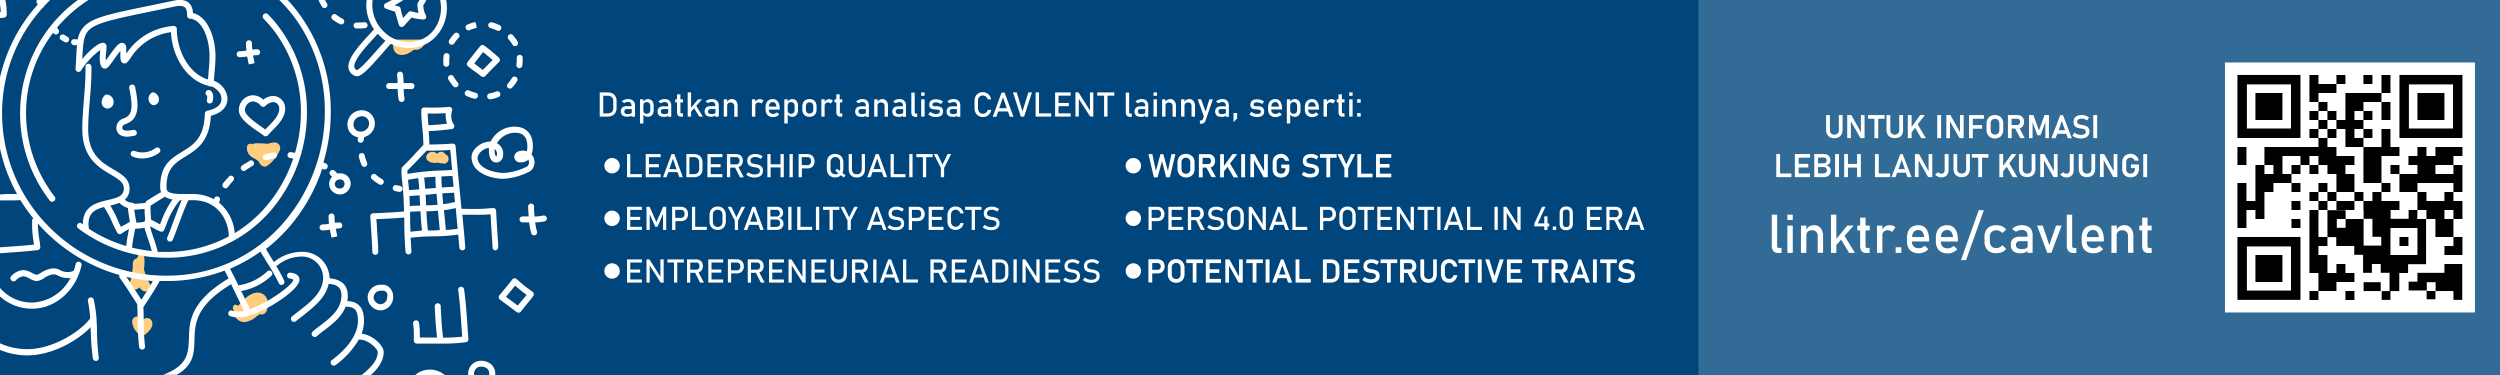 <svg xmlns="http://www.w3.org/2000/svg" viewBox="0 0 566.93 85.04"><defs><style>.cls-1{fill:#00467d;}.cls-2{fill:#ffcc80;}.cls-3,.cls-4{fill:#fff;}.cls-4{opacity:0.2;}</style></defs><title>ads_cav01_id</title><g id="Layer_2" data-name="Layer 2"><g id="Layer_2-2" data-name="Layer 2"><rect class="cls-1" width="566.93" height="85.04"/><path class="cls-2" d="M63.38,34.23a1.3,1.3,0,0,0-1.11-1.93,5,5,0,0,0-1.53.32,18.74,18.74,0,0,0-2.8-.12,1.42,1.42,0,0,0-.71.23.77.77,0,0,0-1.2.44,2.36,2.36,0,0,0,.84,2.27c.49.43,1.65.79,1.91,1.41s1.11,1.28,1.83.75A8.41,8.41,0,0,0,63.38,34.23Z"/><path class="cls-2" d="M101,35a1.07,1.07,0,0,0-1.67-.3.79.79,0,0,1-.23.14,1.51,1.51,0,0,0-2.32.31,1,1,0,0,0,.36,1.35l.07,0a.85.85,0,0,0,.71.36H98a3,3,0,0,0,1.42,0,1,1,0,0,0,.88.15.88.88,0,0,0,.59.09,1.13,1.13,0,0,0,.74-1.55A1.1,1.1,0,0,0,101,35Z"/><path class="cls-2" d="M58.23,66.36c-1.69.16-3.14,1.68-4.21,3a1.44,1.44,0,0,0-.37-.21c-.71-.28-1.07.69-.67,1.15.11.14.1.66.14.84a2.38,2.38,0,0,0,.43,1,2.43,2.43,0,0,0,2.06.9,5.32,5.32,0,0,0,2.62-1.32l.68-.47c1,.4,2-.76,1.64-1.8A2.27,2.27,0,0,0,58.23,66.36Z"/><path class="cls-2" d="M32.65,57.87c-.11-.73-1.07-.54-1.29,0-.08.22-.17.44-.24.67a1.23,1.23,0,0,0-1,1.16c0,.2,0,.42,0,.63a14.84,14.84,0,0,1-.69,3.84c-.41,1.34,1.44,2,2.14,1a5.39,5.39,0,0,0,.58.59,1.17,1.17,0,0,0,1.83-1.42A12.37,12.37,0,0,1,32.64,61,10.46,10.46,0,0,0,32.65,57.87Z"/><path class="cls-2" d="M31.38,75.69a1.29,1.29,0,0,0,1.5.2c.88-.64,1.92-1.71,1.63-2.9a1.2,1.2,0,0,0-1.76-.71,2.11,2.11,0,0,0-.22.17c-.07-.09-.13-.19-.21-.28a.91.91,0,0,0-.79-.32,1.19,1.19,0,0,0-1.14.17A1.22,1.22,0,0,0,30,73.26,4,4,0,0,0,31.38,75.69Z"/><path class="cls-2" d="M89.5,9.15c-.75,1.33-.24,3.27,1.51,3.32a3.71,3.71,0,0,0,2.27-.8,2.55,2.55,0,0,0,.61-.42,2.1,2.1,0,0,0,.51.06,2.07,2.07,0,0,0,1.91-1.72,1.57,1.57,0,0,0,0-.61H89.62A1.77,1.77,0,0,0,89.5,9.15Z"/><path class="cls-3" d="M39.66.1,34.48,1.17C26.27,2.86,22.15,3.71,20,5.23A5.33,5.33,0,0,0,17.66,8.9a4,4,0,0,1-.69,0,.68.68,0,1,0-.18,1.34,5.07,5.07,0,0,0,.68,0c-.1.9-.15,1.92-.21,3.08,0,.7-.08,1.45-.13,2.27a.68.68,0,0,0,.47.69.69.69,0,0,0,.78-.28,17.22,17.22,0,0,1,4.33-4.64c0,.15,0,.29,0,.44a12.44,12.44,0,0,0-.1,1.38c0,.89.15,2.38,1.18,2.38.55,0,.92-.48,2.1-2.13.37-.52.95-1.33,1.4-1.86,0,.16,0,.33,0,.49,0,1.25,0,2.07.68,2.29s1-.31,1.61-1.15A12.83,12.83,0,0,1,38.77,7.3C39,12.43,42,18.16,47.27,19.46a.67.67,0,0,0,.43.16l.32,0h0c.38.1,2.19,1.13,2.19,2.76,0,.51,0,2.06-3.22,2.73a.69.69,0,0,0-.54.65c-.15,5.57-2.57,7.06-5.12,8.63s-5,3-5,8a3.37,3.37,0,0,0,.2,1.21l-.1,0c-1.11.67-2.27,1.36-3.3,2.05A.71.71,0,0,0,33,46a23.33,23.33,0,0,1-2.6.21.67.67,0,0,0-.52-.25,2.49,2.49,0,0,1-1.57-.68,3.16,3.16,0,0,0,1.07-2.53c0-2.18-1.76-3.22-3.63-4.32C23,36.8,20,35,20,29.28c0-2.21.19-4.44.37-6.61s.37-4.46.37-6.73c0-.27,0-.54,0-.82a.68.68,0,0,0-.69-.66.67.67,0,0,0-.66.69v.79c0,2.21-.18,4.45-.36,6.62s-.37,4.46-.37,6.72c0,6.49,3.71,8.68,6.42,10.29,1.89,1.12,3,1.81,3,3.15,0,1.72-1.31,2.1-3.62,2.64-2.52.59-5.66,1.33-5.66,5.46v.06l-.29-.21a.68.68,0,0,0-.81,1.09,33.08,33.08,0,0,0,20.07,6.68h.77a30.94,30.94,0,0,0,22.8-10.61A34.32,34.32,0,0,0,69.6,24.74,31.86,31.86,0,0,0,63.34,6.25a30.19,30.19,0,0,0-2.56-3,.68.68,0,1,0-1,1,28.73,28.73,0,0,1,2.45,2.83,30.51,30.51,0,0,1,6,17.7,33,33,0,0,1-1.33,9.88c-.31-.06-.62-.12-.93-.16a.69.69,0,0,0-.77.58.68.68,0,0,0,.58.76c.24,0,.48.08.71.13a32.47,32.47,0,0,1-6.27,11,29.62,29.62,0,0,1-7,5.9,9.81,9.81,0,0,0-3.53-6.9c0-.16.1-.33.16-.51a.66.66,0,0,0-.39-.87.67.67,0,0,0-.87.39l-.08.21A9.82,9.82,0,0,0,43.69,44l-1.13,0-1.1,0c-3.7,0-3.7-.76-3.7-1.63,0-4.23,2-5.46,4.31-6.88,2.55-1.57,5.43-3.35,5.75-9.23,3.1-.81,3.77-2.57,3.77-3.94a4.65,4.65,0,0,0-3.07-4c0-.63.09-1.27.14-1.89.1-1.23.21-2.51.21-3.77,0-3.7-1.59-8.93-5.1-9.69-.09-1.22-.51-3-3.07-3h-.05A5.54,5.54,0,0,0,39.66.1ZM29.08,52.89a25,25,0,0,0-.46,2.9,31.33,31.33,0,0,1-8.49-3.93.66.66,0,0,0,0-.28,5.06,5.06,0,0,1-.06-.76c0-2.59,1.53-3.35,3.51-3.87a20.1,20.1,0,0,1,1.86,3.48c.36.77.72,1.57,1.14,2.33a.69.69,0,0,0,.45.33l.14,0a.68.68,0,0,0,.4-.13,13.85,13.85,0,0,1,1.67-1h0Zm-.46-2.1c-.39.21-.8.42-1.19.66-.25-.51-.49-1-.74-1.59A24,24,0,0,0,25,46.61,13,13,0,0,0,27.09,46,4.08,4.08,0,0,0,29,47.17c.1,1,.27,2,.44,3a.59.59,0,0,0,0,.13Zm4.17-3.42v.27a19.8,19.8,0,0,0,.14,2.19.38.38,0,0,0-.09.15,1.06,1.06,0,0,0,0,.19.52.52,0,0,0-.1.11,9.86,9.86,0,0,1-1.81.22l-.1-.55c-.14-.8-.28-1.61-.37-2.41C31.19,47.52,32,47.47,32.79,47.37Zm-2.88,8.77a.55.55,0,0,0,.06-.22,23.22,23.22,0,0,1,.44-2.76c.08-.43.17-.87.24-1.31h.13a11.14,11.14,0,0,0,2-.2c.22.91.53,1.81.83,2.68a24.89,24.89,0,0,1,.8,2.59A32.15,32.15,0,0,1,29.91,56.14Zm11.3-10.76C40.54,46.9,40,48.44,39.41,50c-.46,1.27-.94,2.59-1.48,3.85a.69.69,0,0,0,.36.89.86.86,0,0,0,.27.05.69.69,0,0,0,.62-.41c.55-1.3,1-2.63,1.51-3.91.6-1.66,1.23-3.36,2-5a.19.19,0,0,0,0-.07h1c6.69,0,8.19,5.93,8.19,8a.46.46,0,0,0,0,.21,29.76,29.76,0,0,1-13.49,3.51c-.89,0-1.77,0-2.65,0a.71.71,0,0,0,0-.14,25.35,25.35,0,0,0-.91-3c-.3-.89-.59-1.73-.79-2.58l.06-.05.71.38a17,17,0,0,0,1.54.77.75.75,0,0,0,.26.05.69.69,0,0,0,.62-.41c.18-.42.35-.84.52-1.25a17.41,17.41,0,0,1,3-5.43Zm-2.09-.15a21.93,21.93,0,0,0-2.59,5.05l-.24.59c-.27-.13-.53-.27-.8-.42s-.79-.42-1.2-.61a20.85,20.85,0,0,1-.15-2.2,9.41,9.41,0,0,1,0-1c1-.62,2-1.26,3-1.87a.61.61,0,0,0,.2-.19A4.21,4.21,0,0,0,39.12,45.23ZM42.44,3.58a.68.68,0,0,0,.64.66c2.74.17,4.43,4.5,4.43,8.42,0,1.21-.1,2.45-.2,3.66-.05.56-.1,1.14-.13,1.71-4.59-1.41-7.07-6.82-7.08-11.47a.64.64,0,0,0-.22-.49.66.66,0,0,0-.46-.19h0a14,14,0,0,0-10.78,6.3v-.12c0-.16,0-.33,0-.5s0-.35,0-.52c0-.71-.23-1.13-.69-1.28-.87-.28-1.65.74-3.18,2.88-.25.34-.54.76-.79,1.08a5,5,0,0,1,0-.54c0-.4,0-.8.08-1.23a13,13,0,0,0,.1-1.41.81.81,0,0,0-.58-.8c-1-.28-3.15,1.53-4.92,3.65.2-4,.3-5.8,2.11-7.06,2-1.36,6-2.19,14-3.84l5.18-1.07a3.63,3.63,0,0,1,.73-.08C42.21,1.35,42.4,2.07,42.44,3.58Z"/><path class="cls-3" d="M47,22a3.08,3.08,0,0,1-.09.66.68.68,0,0,0,.54.8h.13a.67.67,0,0,0,.66-.54,4.45,4.45,0,0,0,.12-.93,1.87,1.87,0,0,0-.53-1.38.68.68,0,1,0-1,1A.53.53,0,0,1,47,22Z"/><path class="cls-3" d="M28.79,31A7.36,7.36,0,0,0,30,30.86c.15,0,.29-.05.44-.06a.68.68,0,1,0-.17-1.35l-.48.07a6.81,6.81,0,0,1-1,.1c-.48,0-1.05-.11-1.05-.62s.15-.59.89-.92c1-.45,2.55-1.14,2.55-4.28a19.06,19.06,0,0,0-.41-3.38c-.05-.24-.09-.47-.13-.69a.67.67,0,0,0-.78-.55.68.68,0,0,0-.55.79q.06.33.12.69a17.29,17.29,0,0,1,.4,3.14c0,2.26-.86,2.64-1.76,3.05A2.23,2.23,0,0,0,26.39,29C26.39,30.2,27.33,31,28.79,31Z"/><path class="cls-3" d="M29.69,34.6a.68.68,0,0,0,.35.89,5.54,5.54,0,0,0,2.22.45,6.49,6.49,0,0,0,3.89-1.33.68.68,0,0,0-.83-1.07,4.91,4.91,0,0,1-4.73.71A.68.68,0,0,0,29.69,34.6Z"/><path class="cls-3" d="M24.39,24.63a1.46,1.46,0,0,0,1.38-1.52,1.67,1.67,0,0,0-1.47-1.67.64.64,0,0,0-.56.19,2.4,2.4,0,0,0-.7,1.54A1.43,1.43,0,0,0,24.39,24.63Zm0-1.53a.25.25,0,0,1,0,.1v0A.23.23,0,0,1,24.41,23.1Z"/><path class="cls-3" d="M34.9,23.85a1.25,1.25,0,0,0,1.15-1.27A1.75,1.75,0,0,0,35,21a.67.67,0,0,0-.63.06,1.59,1.59,0,0,0-.69,1.31C33.65,23,34.14,23.85,34.9,23.85Z"/><path class="cls-3" d="M1.52,3.35V3a14.9,14.9,0,0,0-.31-3H0V1A15.1,15.1,0,0,1,.17,2.73H0V4.1L.93,4A.68.68,0,0,0,1.52,3.35Z"/><path class="cls-3" d="M7.33,70c5.2,0,9.88-4.1,11.14-9.75a.68.68,0,1,0-1.32-.29,14.64,14.64,0,0,1-.44,1.47l-.08,0a2.86,2.86,0,0,1-1.24.26,3.51,3.51,0,0,1-1.73-.42,3.27,3.27,0,0,0-1.54-.42,6,6,0,0,0-2.82,1,4.47,4.47,0,0,1-1,.48,4,4,0,0,1-1-.42,4.7,4.7,0,0,0-2-.66,4,4,0,0,0-2.72,1.34.68.68,0,0,0,0,1,.68.68,0,0,0,1,0,2.86,2.86,0,0,1,1.76-.94,4.18,4.18,0,0,1,1.36.52,4,4,0,0,0,1.62.57A3.69,3.69,0,0,0,10,63.06a4.81,4.81,0,0,1,2.14-.85,2.09,2.09,0,0,1,1,.29,4.78,4.78,0,0,0,2.31.56A5.65,5.65,0,0,0,16,63a10.24,10.24,0,0,1-8.65,5.61A9.5,9.5,0,0,1,0,65.29v1.93A10.7,10.7,0,0,0,7.33,70Z"/><path class="cls-3" d="M20.55,74.2c0,.36,0,.72.05,1.08a50.64,50.64,0,0,0,.46,6,.68.68,0,0,0,.67.57h.11a.67.67,0,0,0,.56-.77A49.58,49.58,0,0,1,22,75.23q0-1.35-.12-2.73a.74.74,0,0,0,0-.39A31.27,31.27,0,0,0,21.27,68a.68.68,0,1,0-1.33.28,29.93,29.93,0,0,1,.51,3.9c-1.71,2.51-8,7-14.32,7A15.32,15.32,0,0,1,0,77.85v1.5a16,16,0,0,0,6.13,1.24C12.12,80.59,17.87,77,20.55,74.2Z"/><path class="cls-3" d="M100,1.81c0,4.24-2.92,7.48-6.82,7.7A8,8,0,0,1,87,7.13,8.46,8.46,0,0,1,84.43.8a5.29,5.29,0,0,1,.09-.8H83.15c0,.24-.06.48-.08.73a9.6,9.6,0,0,0,1.74,5.9s0,0,0,0c-.25.29-.6.67-1,1.12C81.25,10.5,79,13.12,79,15.1a2.21,2.21,0,0,0,1.92,2.19c1.08,0,2.64-1.58,5.93-5.36.71-.82,1.34-1.54,1.78-2a9.31,9.31,0,0,0,4.07.94h.56c4.63-.27,8-4.07,8.09-9A10,10,0,0,0,101.18,0H99.81A9.67,9.67,0,0,1,100,1.81ZM85.81,11c-1.35,1.55-4.15,4.77-4.9,4.9a1,1,0,0,1-.58-.84c0-1.61,2.89-4.73,4.44-6.41l.89-1c.11.13.23.26.35.38A10.74,10.74,0,0,0,87.4,9.24C87,9.71,86.42,10.34,85.81,11Z"/><path class="cls-3" d="M94.8.56a.66.66,0,0,0-.13.36c0,.1,0,.2,0,.31a5.74,5.74,0,0,0,.27,1.7,15.8,15.8,0,0,1-1.66-.35.67.67,0,0,0-.68.2c-.35.37-.76.82-1.19,1.31-.21-.71-.42-1.44-.57-2.15a.68.68,0,0,0-.5-.51l-.84-.23,1-.58.84-.51L91.43,0H88.85a14.92,14.92,0,0,1-1.37.72.67.67,0,0,0-.4.64.66.66,0,0,0,.43.61,19.8,19.8,0,0,0,2.08.66c.17.69.37,1.36.57,2,.1.34.19.67.29,1a.69.69,0,0,0,.51.48h.14a.66.66,0,0,0,.52-.24C92.2,5.22,92.8,4.55,93.31,4a19.57,19.57,0,0,0,2.62.43.67.67,0,0,0,.63-.28.68.68,0,0,0,0-.7A4.81,4.81,0,0,1,96,1.23V1.18A7.52,7.52,0,0,0,96.66,0H95.14C95,.19,94.92.39,94.8.56Z"/><path class="cls-3" d="M108.89,10.46c-1,1.23-2,2.48-2.87,3.64a.67.67,0,0,0,.11.94c.5.4,1,.78,1.52,1.15s1,.74,1.49,1.12a.67.67,0,0,0,.92-.07c1-1.11,2.11-2.18,3.1-3.18a.66.66,0,0,0,.2-.49.64.64,0,0,0-.22-.49c-1.23-1.11-2.29-2-3.32-2.74A.67.67,0,0,0,108.89,10.46Zm.6,5.41-1-.77-.95-.71c.65-.83,1.33-1.7,2-2.57.68.52,1.38,1.11,2.16,1.79C111,14.33,110.24,15.09,109.49,15.87Z"/><path class="cls-3" d="M87.56,19.51a.67.67,0,0,0,.68.68h1.94a15.94,15.94,0,0,0,.21,2.38.68.68,0,0,0,.67.55h.13a.68.68,0,0,0,.54-.79,13.5,13.5,0,0,1-.19-2.13h1.78a.68.68,0,1,0,0-1.36H91.51a16.77,16.77,0,0,0-.12-2,.68.68,0,0,0-.75-.59.68.68,0,0,0-.59.76,18,18,0,0,1,.11,1.83H88.24A.68.68,0,0,0,87.56,19.51Z"/><path class="cls-3" d="M120.21,38.83a2.14,2.14,0,0,0,.84-1.13,2.7,2.7,0,0,0,.17-.94,2.57,2.57,0,0,0-.68-1.74,5,5,0,0,0,.3-1.83c0-2.84-1.52-4.47-4.18-4.47a6.07,6.07,0,0,0-5.4,3.39h-.1c-2.1,0-4.23,1.77-4.23,3.52,0,3.58,4.43,4.92,7.23,4.92A14.6,14.6,0,0,0,120.21,38.83Zm-8-5a1.27,1.27,0,0,1,.49,1c0,.28,0,.63-.23.63a2,2,0,0,1-.29-1.26A2.73,2.73,0,0,1,112.16,33.78Zm-3.88,1.85c0-.76,1.16-2,2.55-2.15a5.65,5.65,0,0,0,0,.71c0,1.61.63,2.61,1.65,2.61.76,0,1.58-.52,1.58-2a2.61,2.61,0,0,0-1.41-2.36,4.79,4.79,0,0,1,4.06-2.39c1.91,0,2.83,1,2.83,3.12a4.21,4.21,0,0,1-.12,1.07,3,3,0,0,0-.9-.14c-.94,0-1.94.44-1.94,1.41a1.29,1.29,0,0,0,1.4,1.27,2.7,2.7,0,0,0,1.8-.61,1.33,1.33,0,0,1,.13.57,1.26,1.26,0,0,1-.08.47.87.87,0,0,1-.29.45,13.21,13.21,0,0,1-5.33,1.51C112.24,39.19,108.28,38.32,108.28,35.63Z"/><path class="cls-3" d="M124,49.4a.7.7,0,0,0-.81-.52,10.56,10.56,0,0,1-2,.22c0-.4,0-.81-.07-1.22s0-.65,0-1a.68.68,0,1,0-1.35.08c0,.32,0,.63.05.95l.06,1.17H118.5a.68.68,0,0,0,0,1.36H120a14.18,14.18,0,0,0,.47,2.44.68.68,0,0,0,1.31-.38,12.67,12.67,0,0,1-.42-2.07,11.91,11.91,0,0,0,2.17-.24A.69.69,0,0,0,124,49.4Z"/><path class="cls-3" d="M85,28a3,3,0,0,0-2.67-3,3.68,3.68,0,0,0-.47,0,4.44,4.44,0,0,0-1,.22,3.2,3.2,0,0,0-2.06,3.26,2.85,2.85,0,0,0,2.41,2.65c0,.16-.06.32-.09.48a.69.69,0,0,0,.58.77h.1a.69.69,0,0,0,.67-.59,6.1,6.1,0,0,1,.14-.72,3.23,3.23,0,0,0,1.43-.8A3.06,3.06,0,0,0,85,28Zm-1.88,1.32a1.92,1.92,0,0,1-1.44.52,1.54,1.54,0,0,1-1.51-1.45,1.85,1.85,0,0,1,1.17-1.88,2.57,2.57,0,0,1,.64-.15h.25A1.61,1.61,0,0,1,83.69,28,1.72,1.72,0,0,1,83.16,29.29Z"/><path class="cls-3" d="M79.53,41.63a2.36,2.36,0,0,0-2.36-2.33,2.13,2.13,0,0,0-.63.08s0,0,0,0l-.26-.27-.38-.38a.68.68,0,0,0-.95,1l.37.36,0,0a2.36,2.36,0,0,0-.68,1.71A2.45,2.45,0,0,0,77.1,44.1h0a2.37,2.37,0,0,0,1.69-.73A2.47,2.47,0,0,0,79.53,41.63Zm-1.68.8a1,1,0,0,1-.75.31,1,1,0,0,1-.32-2,1.08,1.08,0,0,1,.36-.05,1,1,0,0,1,1,1A1.13,1.13,0,0,1,77.85,42.43Z"/><path class="cls-3" d="M77.62,51.13a.67.67,0,0,0-.67-.68,7.17,7.17,0,0,0-1,.08,11.6,11.6,0,0,1-.09-1.44.68.68,0,0,0-1.36,0,12.7,12.7,0,0,0,.11,1.65,8.57,8.57,0,0,1-1.46.16.68.68,0,0,0,0,1.36,9.37,9.37,0,0,0,1.66-.18c.11.6.24,1.2.37,1.81l.66-.14.66-.16c-.13-.59-.25-1.16-.35-1.72A6.2,6.2,0,0,1,77,51.8.67.67,0,0,0,77.62,51.13Z"/><path class="cls-3" d="M56.05,12.8c.11.6.24,1.2.37,1.81l.66-.14.66-.16c-.12-.59-.25-1.16-.35-1.72a6.2,6.2,0,0,1,.84-.07.68.68,0,1,0,0-1.35,7.17,7.17,0,0,0-1,.08,11.6,11.6,0,0,1-.09-1.44.68.68,0,0,0-1.36,0,12.82,12.82,0,0,0,.11,1.65,8.57,8.57,0,0,1-1.46.16.68.68,0,1,0,0,1.35A10.38,10.38,0,0,0,56.05,12.8Z"/><path class="cls-3" d="M86.72,64.57h-.25a2.94,2.94,0,0,0-3.1,2.83,3.06,3.06,0,0,0,2.84,3,3,3,0,0,0,2.94-3.11,2.78,2.78,0,0,0-1.08-2.31A2.32,2.32,0,0,0,86.72,64.57ZM86.21,69a1.7,1.7,0,0,1-1.49-1.59,1.59,1.59,0,0,1,1.58-1.48h.38a1,1,0,0,1,1.12,1.3A1.61,1.61,0,0,1,86.21,69Z"/><path class="cls-3" d="M117.19,70.78a.67.67,0,0,0,.41.13h.09a.69.69,0,0,0,.45-.27c.44-.58.9-1.15,1.36-1.71s1-1.19,1.43-1.81a.64.64,0,0,0,.12-.52.68.68,0,0,0-.29-.45,35.07,35.07,0,0,1-3.61-2.87.65.65,0,0,0-.51-.17.67.67,0,0,0-.47.27c-.72.95-1.47,1.85-2.28,2.81l-.62.75a.68.68,0,0,0,.11,1Zm-2.26-3.72c.63-.74,1.27-1.51,1.88-2.29a32.44,32.44,0,0,0,2.61,2.1c-.32.41-.65.81-1,1.2s-.66.81-1,1.22l-2.7-2Z"/><path class="cls-3" d="M107.49,84.81a1.7,1.7,0,0,1,.78-1.47,1.33,1.33,0,0,1,.62-.19h.24a2,2,0,0,1,1.35.45,1.42,1.42,0,0,1,.46,1.07,1.26,1.26,0,0,1,0,.38h1.37c0-.14,0-.29,0-.43a2.79,2.79,0,0,0-.92-2,3.47,3.47,0,0,0-2.6-.78,2.78,2.78,0,0,0-1.21.38,3,3,0,0,0-1.43,2.63,1.79,1.79,0,0,0,0,.23h1.36A.91.91,0,0,1,107.49,84.81Z"/><path class="cls-3" d="M95.21,76.55c0-.25,0-.5,0-.75A15.13,15.13,0,0,0,95,73.13a.68.68,0,0,0-1.33.25,14.76,14.76,0,0,1,.17,2.44c0,.48,0,1,0,1.46a.69.69,0,0,0,.68.64c1.23,0,2.45,0,3.67,0H100a40.48,40.48,0,0,0,5.64-.31.68.68,0,0,0,.58-.73c-.09-1.13-.17-2.25-.24-3.37-.18-2.57-.36-5.23-.74-7.9a.69.69,0,0,0-.77-.58.68.68,0,0,0-.57.77c.37,2.62.55,5.26.72,7.81.07.91.13,1.82.2,2.74a41.57,41.57,0,0,1-4.33.22c-.32-2.26-.43-4.62-.54-6.9V69.5a.68.68,0,1,0-1.35.06v.16c.11,2.26.23,4.58.53,6.83h-.92C97.23,76.54,96.22,76.53,95.21,76.55Z"/><path class="cls-3" d="M111.25,48.59c.11,2.32.27,4.58.43,6.95l0,.6a.67.67,0,0,0,.67.63h0a.69.69,0,0,0,.63-.72l0-.6c-.18-2.61-.36-5.08-.47-7.63a.69.69,0,0,0-.23-.49.71.71,0,0,0-.52-.16,38,38,0,0,1-4.26.21c-.94,0-1.9,0-2.85-.05l-.33-3.42c-.35-3.52-.7-7.16-1-10.73a.66.66,0,0,0-.23-.46.7.7,0,0,0-.5-.16c-1.73.15-3.51.19-5.24.21,0-.1,0-.2,0-.31,0-.9-.07-1.81-.15-2.71,1.77-.1,3.53-.26,5.23-.48a.65.65,0,0,0,.55-.44.69.69,0,0,0-.14-.7,3.29,3.29,0,0,1-.51-1.85,3.54,3.54,0,0,1,.19-1.14.7.7,0,0,0-.11-.64.67.67,0,0,0-.59-.26,42.83,42.83,0,0,1-5.58.13.66.66,0,0,0-.71.64.76.76,0,0,0,0,.15.41.41,0,0,0,0,.11c0,1.21.12,2.45.23,3.65A35.24,35.24,0,0,1,96,32.46c0,.15,0,.29,0,.44l-.13.1-.54.59C94,35,92.67,36.49,91.25,37.85a.74.74,0,0,0-.21.53,20.66,20.66,0,0,0,.14,2.68c.29,2.3.39,4.62.45,6.9-2.08.18-4.34.31-7,.4a.72.72,0,0,0-.48.22.77.77,0,0,0-.18.5c.06,1,.12,2,.19,2.93.11,1.69.22,3.44.28,5.12a.68.68,0,0,0,.68.66h0a.67.67,0,0,0,.65-.7c0-1.71-.17-3.47-.28-5.17,0-.74-.1-1.49-.14-2.23,2.39-.08,4.43-.2,6.33-.37,0,.25,0,.5,0,.75,0,2.29.09,4.67.28,7a.68.68,0,0,0,.68.62h.06a.67.67,0,0,0,.61-.73c-.08-1-.14-2-.18-3.05a45.86,45.86,0,0,1,5.08-.31,46.27,46.27,0,0,0,5.7-.39c.08,1,.17,1.92.25,2.88a.68.68,0,1,0,1.35-.12c-.2-2.41-.43-4.85-.66-7.28.89,0,1.81,0,2.71,0C109,48.73,110.14,48.69,111.25,48.59ZM101.07,25.66a4.21,4.21,0,0,0,0,.62,5.58,5.58,0,0,0,.3,1.77c-1.38.16-2.79.27-4.21.35-.08-.88-.15-1.78-.18-2.66C98.24,25.78,99.6,25.76,101.07,25.66Zm-8.68,13c1.38-1.33,2.69-2.75,4-4.12l.35-.37h.49c1.6,0,3.25-.05,4.88-.16q.21,2.25.42,4.53l-2.13.11a54.46,54.46,0,0,0-8,.79C92.4,39.15,92.39,38.9,92.39,38.63Zm.13,2.26s0-.09,0-.13c.77-.16,1.54-.28,2.32-.38.11.83.18,1.68.24,2.53l-2.32.17C92.69,42.35,92.62,41.62,92.52,40.89Zm.32,3.54,2.32-.17c0,.69.07,1.37.1,2.05,0,.1,0,.2,0,.3-.76,0-1.54,0-2.32.1C92.92,46,92.89,45.2,92.84,44.43Zm.25,8.12L93,50c0-.65,0-1.31,0-2,.78,0,1.57-.07,2.35-.09.07,1.45.17,2.91.35,4.35C94.83,52.37,94,52.44,93.09,52.55Zm3.09-12.32c.86-.08,1.71-.13,2.57-.18,0,.85,0,1.69.1,2.54l-2.16.18-.27,0C96.36,41.94,96.28,41.08,96.18,40.23Zm.43,6c0-.7-.06-1.4-.1-2.11l.3,0L99,43.94c.06.84.14,1.67.23,2.5-.85.07-1.7.11-2.55.13C96.62,46.47,96.62,46.36,96.61,46.25Zm1.57,6-1.13,0c-.18-1.43-.28-2.89-.36-4.34.87,0,1.75-.07,2.63-.14,0,.08,0,.15,0,.23.15,1.36.29,2.77.41,4.18ZM100.1,40l.33,0,2.19-.11.24,2.49c-.88,0-1.77.08-2.66.14C100.14,41.65,100.11,40.82,100.1,40Zm.2,3.85c.9-.06,1.8-.11,2.7-.14l0,.35.18,1.78a1,1,0,0,0-.24,0,18.4,18.4,0,0,1-2.44.46C100.44,45.47,100.36,44.65,100.3,43.83Zm.8,8.31c-.11-1.44-.26-2.88-.41-4.27a1.5,1.5,0,0,1,0-.22,20.26,20.26,0,0,0,2.65-.5h0c.15,1.57.3,3.14.44,4.71A26.77,26.77,0,0,1,101.1,52.14Z"/><path class="cls-3" d="M97.38,83.81a5.2,5.2,0,0,0-2.09.49,4.39,4.39,0,0,0-1.11.74h6.67A5.22,5.22,0,0,0,97.38,83.81Z"/><path class="cls-3" d="M54.17,25c0,1.83,2.33,3.46,4.58,5l1.1.78a.66.66,0,0,0,.4.13.68.68,0,0,0,.51-.23c.35-.41.75-.82,1.14-1.22,1.36-1.39,2.77-2.83,2.77-4.89a2.8,2.8,0,0,0-2.78-2.81,3.68,3.68,0,0,0-2.18.84,3.6,3.6,0,0,0-2.39-1A3.31,3.31,0,0,0,54.17,25Zm5-1a.72.72,0,0,0,.49.24.75.75,0,0,0,.51-.19,2.68,2.68,0,0,1,1.74-.9,1.44,1.44,0,0,1,1.42,1.45c0,1.51-1.16,2.69-2.38,3.95q-.39.39-.78.81l-.62-.44c-1.69-1.18-4-2.8-4-3.93a2,2,0,0,1,1.8-2A2.54,2.54,0,0,1,59.15,24Z"/><path class="cls-3" d="M66.66,3.77a35.76,35.76,0,0,1,7,20.78,38.61,38.61,0,0,1-9.4,26A34.71,34.71,0,0,1,38.66,62.5,37.35,37.35,0,0,1,11.33,51.65,36.46,36.46,0,0,1,.48,25,35.41,35.41,0,0,1,9.74,1.7l.09-.05a.64.64,0,0,0,.23-.31c.42-.46.86-.9,1.31-1.34h-3a.67.67,0,0,0,0,.71c.06.1.14.2.2.3A37,37,0,0,0,0,17.59V33.68A37.82,37.82,0,0,0,3.88,44c-.85,0-1.69,0-2.5,0L0,44.1v1.35l1.39,0c1,0,2.05,0,3.1-.06l.15,0a36.51,36.51,0,0,0,2.91,4.12.69.69,0,0,0-.27.48c0,.35,0,.72,0,1.09A25.28,25.28,0,0,0,7.64,55c0,.16.05.31.08.47-1.7.19-3.41.31-5.07.43L0,56.08v1.36l2.75-.21c1.9-.13,3.86-.27,5.82-.52A.74.74,0,0,0,9,56.45a.67.67,0,0,0,.13-.51L9,54.77A24.57,24.57,0,0,1,8.59,51c0-.11,0-.21,0-.32.57.65,1.16,1.29,1.78,1.9a38.52,38.52,0,0,0,16.71,9.78.66.66,0,0,0,.08.65c.92,1.26,1.77,2.58,2.59,3.86.44.69.89,1.39,1.36,2.08.07,1.23.09,2.51.11,3.74a51.34,51.34,0,0,0,.33,6,.68.68,0,0,0,.67.58h.1a.67.67,0,0,0,.57-.77,48,48,0,0,1-.31-5.88c0-1,0-2-.08-3a.75.75,0,0,0,.15-.16c.31-.51.64-1,1-1.52.87-1.36,1.76-2.76,2.56-4.22q.81,0,1.62,0h.89a36.79,36.79,0,0,0,12.2-2.36c.32.58.62,1.18.92,1.78h0c-8.83,5.3-8.95,10-9,13.83C42.66,80.2,42.59,82.83,37,85h3.1c3.83-2.24,3.91-4.87,4-7.89.1-3.64.21-7.76,8.31-12.66l1.18,2.44c.54,1.14,1.1,2.31,1.66,3.43a.59.59,0,0,0,.13.18,5.63,5.63,0,0,1-1.17.14,6,6,0,0,1-1.58-.22.68.68,0,0,0-.84.47.67.67,0,0,0,.47.83,7.12,7.12,0,0,0,2,.27c4.08,0,13.65-6,13.65-8.52,0-1.26-1.28-1.51-1.89-1.63H65.9a.67.67,0,1,0-.26,1.32l.06,0c.22,0,.73.14.8.29,0,1.09-5.79,5.33-10,6.73a.64.64,0,0,0,0-.47c-.56-1.12-1.11-2.28-1.65-3.41L54.66,66a13.42,13.42,0,0,0,6.88-3.45.68.68,0,1,0-.93-1,12.22,12.22,0,0,1-6.55,3.16c-.61-1.26-1.24-2.54-1.9-3.77a35.78,35.78,0,0,0,6.9-3.88c.49.84,1,1.66,1.49,2.45a42.16,42.16,0,0,1,2.67,4.71.67.67,0,0,0,.89.34.69.69,0,0,0,.34-.9,31.5,31.5,0,0,0-1.82-3.35.66.66,0,0,0,.27-.12,8.72,8.72,0,0,1,5.22-2A4.81,4.81,0,0,1,73.27,63c0,3.28-2.84,5.48-5.57,7.6-.51.39-1,.77-1.46,1.15a.67.67,0,0,0-.09,1,.68.68,0,0,0,.52.25.64.64,0,0,0,.43-.16c.45-.37.93-.74,1.43-1.12,2.52-2,5.34-4.14,6-7.35,2.05.15,2.9.93,2.9,2.63,0,3.17-2.55,5.1-4.8,6.81-.63.48-1.23.93-1.74,1.39a.68.68,0,0,0,0,1,.67.67,0,0,0,.5.23.66.66,0,0,0,.45-.18c.48-.42,1-.86,1.66-1.32,1.81-1.37,3.94-3,4.87-5.37h.06c1.78,0,2.74.51,2.74,3.19,0,3.9-3.69,7.25-5.9,8.9a.68.68,0,0,0-.13,1,.67.67,0,0,0,.54.27.69.69,0,0,0,.41-.13,19,19,0,0,0,5.28-5.79h.11c2.15,0,4.18,2.2,4.18,2.84,0,2-1.84,3.81-3.9,5.39h2.14c1.74-1.54,3.11-3.31,3.11-5.39,0-1.45-2.42-3.88-5-4.17a8.3,8.3,0,0,0,.54-2.86c0-3-1.21-4.43-3.79-4.53a6.36,6.36,0,0,0,.11-1.17c0-2.42-1.39-3.75-4.13-4a6.13,6.13,0,0,0-6.5-6,10,10,0,0,0-6,2.22.43.43,0,0,0-.12.11l-.27-.43c-.52-.82-1-1.67-1.54-2.54a37.2,37.2,0,0,0,5.14-4.84,39.24,39.24,0,0,0,7.62-13.35l.14.06a.61.61,0,0,0,.32.08A.67.67,0,0,0,73.69,37l-.35-.17A39.92,39.92,0,0,0,75,24.52,37.15,37.15,0,0,0,67.73,3,33.84,33.84,0,0,0,65.23,0h-1.9A36.46,36.46,0,0,1,66.66,3.77ZM32.48,67.32c-.14.22-.28.43-.41.65-.4-.6-.79-1.21-1.17-1.8-.71-1.11-1.46-2.26-2.25-3.38a39.09,39.09,0,0,0,6,.94C34,65,33.22,66.16,32.48,67.32Z"/><path class="cls-3" d="M4.56,25.15a32.28,32.28,0,0,0,6.7,20.31.67.67,0,0,0,1,.13.67.67,0,0,0,.13-1A31,31,0,0,1,5.91,25.17,30.11,30.11,0,0,1,12.05,7.42l.13.15a.64.64,0,0,0,.51.23.66.66,0,0,0,.44-.16.69.69,0,0,0,.07-1c-.1-.11-.19-.24-.28-.36A31.46,31.46,0,0,1,20.06,0h-2.4A31.81,31.81,0,0,0,4.56,25.15Z"/><path class="cls-3" d="M14.7,9.55a.66.66,0,0,0,.3.07.67.67,0,0,0,.61-.37.68.68,0,0,0-.3-.91,6.71,6.71,0,0,1-.77-.45A.68.68,0,0,0,13.77,9,7.32,7.32,0,0,0,14.7,9.55Z"/><path class="cls-3" d="M56.53,36.55a16.87,16.87,0,0,0-1.65,1,.68.68,0,0,0,.38,1.23.69.69,0,0,0,.39-.12c.5-.35,1-.67,1.54-1a.68.68,0,1,0-.66-1.18Z"/><path class="cls-3" d="M62,34.56a16.66,16.66,0,0,0-1.92.45.68.68,0,0,0,.2,1.33.63.63,0,0,0,.19,0,14.25,14.25,0,0,1,1.75-.41A.68.68,0,1,0,62,34.56Z"/><path class="cls-3" d="M51.91,40.09a17.65,17.65,0,0,0-1.3,1.46.67.67,0,0,0,.11,1,.66.66,0,0,0,.42.15.68.68,0,0,0,.53-.26A16.59,16.59,0,0,1,52.87,41a.68.68,0,1,0-1-.95Z"/><path class="cls-3" d="M81.89,34.73a.68.68,0,0,0-.52.81A10.46,10.46,0,0,0,82,37.43a.68.68,0,0,0,.62.41.67.67,0,0,0,.28-.06.69.69,0,0,0,.34-.9,8.52,8.52,0,0,1-.54-1.64A.67.67,0,0,0,81.89,34.73Z"/><path class="cls-3" d="M84.35,40.64A11.41,11.41,0,0,0,86,41.82a.73.73,0,0,0,.35.09.67.67,0,0,0,.35-1.25,9.92,9.92,0,0,1-1.4-1,.67.67,0,0,0-1,0A.68.68,0,0,0,84.35,40.64Z"/><path class="cls-3" d="M89.91,42a.69.69,0,0,0-.83.48.68.68,0,0,0,.48.83l.62.15.18,0a.53.53,0,0,0,.25.05.68.68,0,0,0,.25-1.31l-.37-.1Z"/><path class="cls-3" d="M104,7.64a.66.66,0,0,0-1,0,9.11,9.11,0,0,0-1.14,1.48.69.69,0,0,0,.22.93.69.69,0,0,0,.94-.22,7.37,7.37,0,0,1,1-1.27A.67.67,0,0,0,104,7.64Z"/><path class="cls-3" d="M102.88,17.38a.68.68,0,1,0-1.17.69,8.89,8.89,0,0,0,1.1,1.5.69.69,0,0,0,.51.23.66.66,0,0,0,.45-.18.67.67,0,0,0,0-.95A7.88,7.88,0,0,1,102.88,17.38Z"/><path class="cls-3" d="M100.6,12.64a8.68,8.68,0,0,0-.07,1.13v.07c0,.23,0,.46,0,.68a.68.68,0,0,0,.68.62h.06a.69.69,0,0,0,.61-.74,5.49,5.49,0,0,1,0-.58v-.05a6.16,6.16,0,0,1,.07-.95.69.69,0,0,0-.59-.76A.68.68,0,0,0,100.6,12.64Z"/><path class="cls-3" d="M105.8,21.77a9.17,9.17,0,0,0,1.76.61l.16,0a.68.68,0,0,0,.16-1.34,7.92,7.92,0,0,1-1.51-.52.68.68,0,0,0-.9.33A.67.67,0,0,0,105.8,21.77Z"/><path class="cls-3" d="M107.8,5a8.59,8.59,0,0,0-1.78.57.68.68,0,1,0,.55,1.24,7.1,7.1,0,0,1,1.52-.49L108,5.6Z"/><path class="cls-3" d="M112.56,20.73a7.53,7.53,0,0,1-1.52.44.68.68,0,0,0,.11,1.35h.12a9.49,9.49,0,0,0,1.8-.52.68.68,0,0,0-.51-1.26Z"/><path class="cls-3" d="M113.32,5.71a10.57,10.57,0,0,0-1.75-.65.69.69,0,0,0-.83.49.67.67,0,0,0,.49.82,8.41,8.41,0,0,1,1.49.56A.66.66,0,0,0,113,7a.68.68,0,0,0,.61-.38A.69.69,0,0,0,113.32,5.71Z"/><path class="cls-3" d="M117.11,14.7a.67.67,0,0,0,.59.75h.08a.67.67,0,0,0,.67-.6,9.42,9.42,0,0,0,.08-1.2V13.6c0-.2,0-.4,0-.6a.68.68,0,0,0-1.35.11c0,.16,0,.33,0,.5v.05A8.94,8.94,0,0,1,117.11,14.7Z"/><path class="cls-3" d="M116.27,7.93a.68.68,0,0,0-1,.91,7.65,7.65,0,0,1,.94,1.28.66.66,0,0,0,.58.34.73.73,0,0,0,.35-.09.68.68,0,0,0,.24-.93A8.88,8.88,0,0,0,116.27,7.93Z"/><path class="cls-3" d="M115.18,19.91a.69.69,0,0,0,.47.18.67.67,0,0,0,.49-.21,8.67,8.67,0,0,0,1.13-1.5.68.68,0,0,0-.24-.93.69.69,0,0,0-.93.24,6.41,6.41,0,0,1-.95,1.26A.69.69,0,0,0,115.18,19.91Z"/><path class="cls-3" d="M77.1,5.47a.66.66,0,0,0,.3.07A.67.67,0,0,0,78,5.17a.68.68,0,0,0-.3-.91,8.33,8.33,0,0,1-1.4-.9.67.67,0,0,0-1,.11.68.68,0,0,0,.1.95A9.9,9.9,0,0,0,77.1,5.47Z"/><path class="cls-3" d="M81.39,6.46a12.21,12.21,0,0,0,1.35-.07.67.67,0,0,0,.61-.74.68.68,0,0,0-.74-.6c-.41,0-.82.06-1.21.06h-.49a.67.67,0,0,0-.72.64.68.68,0,0,0,.64.71Z"/><path class="cls-3" d="M73,1.5a.67.67,0,0,0,.58.34.64.64,0,0,0,.35-.1.67.67,0,0,0,.24-.92A9.16,9.16,0,0,1,73.71,0H72.23A12.29,12.29,0,0,0,73,1.5Z"/><rect class="cls-4" x="385.16" width="181.77" height="85.04"/><rect class="cls-3" x="504.56" y="14.17" width="56.69" height="56.69"/><rect x="529.84" y="17.01" width="2.04" height="2.04"/><rect x="535.96" y="17.01" width="2.04" height="2.04"/><polygon points="527.8 21.09 529.84 21.09 529.84 19.05 527.8 19.05 525.76 19.05 525.76 17.01 523.72 17.01 523.72 19.05 523.72 21.09 523.72 23.13 525.76 23.13 525.76 21.09 527.8 21.09"/><polygon points="542.09 19.05 542.09 17.01 540.05 17.01 540.05 19.05 540.05 21.09 542.09 21.09 542.09 19.05"/><rect x="525.76" y="23.13" width="2.04" height="2.04"/><rect x="523.72" y="25.17" width="2.04" height="2.04"/><rect x="527.8" y="25.17" width="2.04" height="2.04"/><rect x="535.96" y="25.17" width="2.04" height="2.04"/><polygon points="540.05 27.21 542.09 27.21 542.09 25.17 542.09 23.13 540.05 23.13 540.05 25.17 540.05 27.21"/><rect x="525.76" y="27.21" width="2.04" height="2.04"/><polygon points="531.88 29.25 531.88 31.29 531.88 33.34 533.92 33.34 535.96 33.34 535.96 31.29 533.92 31.29 533.92 29.25 535.96 29.25 535.96 27.21 533.92 27.21 533.92 25.17 535.96 25.17 535.96 23.13 538 23.13 540.05 23.13 540.05 21.09 538 21.09 535.96 21.09 533.92 21.09 531.88 21.09 531.88 23.13 531.88 25.17 531.88 27.21 529.84 27.21 529.84 29.25 531.88 29.25"/><rect x="523.72" y="29.25" width="2.04" height="2.04"/><rect x="527.8" y="29.25" width="2.04" height="2.04"/><rect x="535.96" y="29.25" width="2.04" height="2.04"/><polygon points="554.33 33.34 552.29 33.34 552.29 35.38 550.25 35.38 550.25 33.34 548.21 33.34 548.21 35.38 546.17 35.38 546.17 37.42 548.21 37.42 548.21 39.46 546.17 39.46 544.13 39.46 544.13 37.42 542.09 37.42 542.09 39.46 544.13 39.46 544.13 41.5 544.13 43.54 546.17 43.54 548.21 43.54 548.21 41.5 550.25 41.5 552.29 41.5 554.33 41.5 556.37 41.5 556.37 43.54 558.41 43.54 558.41 41.5 558.41 39.46 558.41 39.46 558.41 37.42 556.37 37.42 556.37 39.46 554.33 39.46 552.29 39.46 552.29 37.42 554.33 37.42 556.37 37.42 556.37 35.38 558.41 35.38 558.41 33.34 556.37 33.34 554.33 33.34"/><polygon points="509.43 35.38 509.43 33.34 507.39 33.34 507.39 35.38 507.39 37.42 509.43 37.42 509.43 35.38"/><polygon points="523.72 35.38 525.76 35.38 525.76 37.42 527.8 37.42 527.8 39.46 529.84 39.46 529.84 41.5 529.84 43.54 531.88 43.54 533.92 43.54 533.92 41.5 533.92 39.46 531.88 39.46 531.88 37.42 533.92 37.42 533.92 35.38 531.88 35.38 529.84 35.38 529.84 33.34 527.8 33.34 527.8 31.29 525.76 31.29 525.76 33.34 523.72 33.34 521.68 33.34 519.64 33.34 517.6 33.34 515.55 33.34 513.51 33.34 513.51 35.38 513.51 37.42 515.55 37.42 515.55 39.46 513.51 39.46 513.51 37.42 511.47 37.42 511.47 39.46 511.47 39.46 511.47 41.5 511.47 43.54 511.47 45.58 509.43 45.58 509.43 43.54 509.43 41.5 507.39 41.5 507.39 43.54 507.39 45.58 507.39 47.62 509.43 47.62 511.47 47.62 513.51 47.62 513.51 45.58 513.51 43.54 515.55 43.54 515.55 41.5 517.6 41.5 519.64 41.5 519.64 39.46 521.68 39.46 521.68 37.42 519.64 37.42 519.64 39.46 517.6 39.46 517.6 37.42 517.6 35.38 519.64 35.38 521.68 35.38 521.68 37.42 523.72 37.42 523.72 35.38"/><polygon points="535.96 37.42 535.96 39.46 535.96 39.46 535.96 41.5 538 41.5 540.05 41.5 540.05 39.46 540.05 39.46 540.05 37.42 540.05 35.38 542.09 35.38 544.13 35.38 544.13 33.34 542.09 33.34 542.09 31.29 542.09 29.25 540.05 29.25 540.05 31.29 540.05 33.34 538 33.34 535.96 33.34 535.96 35.38 535.96 37.42"/><rect x="523.72" y="37.42" width="2.04" height="2.04"/><rect x="519.64" y="41.5" width="2.04" height="2.04"/><rect x="525.76" y="41.5" width="2.04" height="2.04"/><rect x="540.05" y="41.5" width="2.04" height="2.04"/><rect x="523.72" y="43.54" width="2.04" height="2.04"/><rect x="527.8" y="43.54" width="2.04" height="2.04"/><rect x="533.92" y="43.54" width="2.04" height="2.04"/><polygon points="538 45.58 535.96 45.58 535.96 47.62 538 47.62 540.05 47.62 542.09 47.62 544.13 47.62 544.13 45.58 542.09 45.58 540.05 45.58 540.05 43.54 538 43.54 538 45.58"/><polygon points="554.33 45.58 552.29 45.58 550.25 45.58 550.25 43.54 548.21 43.54 548.21 45.58 548.21 47.62 550.25 47.62 552.29 47.62 554.33 47.62 556.37 47.62 558.41 47.62 558.41 45.58 556.37 45.58 556.37 43.54 554.33 43.54 554.33 45.58"/><rect x="519.64" y="45.58" width="2.04" height="2.04"/><rect x="525.76" y="45.58" width="2.04" height="2.04"/><polygon points="529.84 45.58 529.84 47.62 531.88 47.62 533.92 47.62 533.92 45.58 531.88 45.58 529.84 45.58"/><rect x="511.47" y="47.62" width="2.04" height="2.04"/><path d="M548.21,47.62h-2v2h-4.08v-2H536v2h2v4.08h2v2H536V49.66h-4.08v2h-2v-2h2v-2H527.8v6.12h2v2h4.08v2h2v4.08h2v-2h2v2h2V66h-2V64H536v2h4.09v2h2V66h2V61.91h2v-2h4.08V49.66h-2Zm0,6.12v4.09h-6.12V51.7h6.12Z"/><polygon points="554.33 47.62 552.29 47.62 550.25 47.62 550.25 49.66 552.29 49.66 552.29 51.7 552.29 53.74 554.33 53.74 556.37 53.74 556.37 51.7 556.37 49.66 554.33 49.66 554.33 47.62"/><rect x="556.37" y="47.62" width="2.04" height="2.04"/><polygon points="509.43 49.66 509.43 47.62 507.39 47.62 507.39 49.66 507.39 51.7 509.43 51.7 509.43 49.66"/><rect x="519.64" y="49.66" width="2.04" height="2.04"/><polygon points="525.76 51.7 525.76 49.66 525.76 47.62 523.72 47.62 523.72 49.66 523.72 51.7 523.72 53.74 523.72 55.79 523.72 57.83 523.72 59.87 523.72 61.91 525.76 61.91 525.76 63.95 525.76 65.99 523.72 65.99 523.72 68.03 525.76 68.03 525.76 65.99 527.8 65.99 529.84 65.99 529.84 63.95 531.88 63.95 533.92 63.95 533.92 61.91 531.88 61.91 531.88 59.87 529.84 59.87 529.84 61.91 527.8 61.91 527.8 59.87 527.8 57.83 525.76 57.83 525.76 55.79 527.8 55.79 527.8 53.74 525.76 53.74 525.76 51.7"/><rect x="544.13" y="53.74" width="2.04" height="2.04"/><polygon points="554.33 55.79 554.33 57.83 556.37 57.83 558.41 57.83 558.41 55.79 558.41 53.74 556.37 53.74 556.37 55.79 554.33 55.79"/><path d="M554.33,59.87v2h-6.12v2h-2v2h4.08v2h2V66h4.08v2h2V66h0V59.87h-4.08Zm-2,6.12h-2V64h2Z"/><rect x="531.88" y="65.99" width="2.04" height="2.04"/><path d="M521.68,17H507.39V31.29h14.29Zm-2.15,12.14h-10v-10h10Z"/><path d="M556.27,17H544.13V31.29h14.28V17Zm0,12.14h-10v-10h10Z"/><path d="M507.39,53.74V68h14.29V53.74H507.39Zm12.14,12.15h-10v-10h10Z"/><rect x="511.47" y="21.09" width="6.12" height="6.12"/><rect x="548.21" y="21.09" width="6.12" height="6.12"/><rect x="511.47" y="57.83" width="6.12" height="6.12"/><path class="cls-3" d="M138.9,21.19a2.57,2.57,0,0,0-1.12-.23H136v5.48h1.73a2.59,2.59,0,0,0,1.13-.23,1.65,1.65,0,0,0,.71-.67,2.12,2.12,0,0,0,.25-1.07V22.92a2.08,2.08,0,0,0-.25-1.06A1.59,1.59,0,0,0,138.9,21.19Zm.17,3.31a1.16,1.16,0,0,1-.33.89,1.32,1.32,0,0,1-.94.32h-1v-4h1a1.32,1.32,0,0,1,.94.32,1.15,1.15,0,0,1,.33.88Z"/><path class="cls-3" d="M143.26,22.64a2,2,0,0,0-.84-.17,2.07,2.07,0,0,0-.8.15A1.44,1.44,0,0,0,141,23l.56.38a1.36,1.36,0,0,1,.4-.2,1.43,1.43,0,0,1,.46-.07.78.78,0,0,1,.58.21.85.85,0,0,1,.2.6v.16h-1.07a1.44,1.44,0,0,0-1,.29,1.32,1.32,0,0,0,0,1.78,1.62,1.62,0,0,0,1.08.3,1.52,1.52,0,0,0,.44,0,1,1,0,0,0,.34-.15.73.73,0,0,0,.17-.18v.33H144V23.92a1.61,1.61,0,0,0-.18-.78A1.2,1.2,0,0,0,143.26,22.64ZM143,25.77a1.63,1.63,0,0,1-.66.1,1,1,0,0,1-.6-.15.6.6,0,0,1,0-.84.65.65,0,0,1,.45-.14h1.07v.74A.31.31,0,0,1,143,25.77Z"/><path class="cls-3" d="M147.63,22.66a1.26,1.26,0,0,0-.71-.19,1.12,1.12,0,0,0-.64.19,1.37,1.37,0,0,0-.38.41v-.54h-.77V28h.77V25.91a.93.93,0,0,0,.35.41,1.1,1.1,0,0,0,.63.17,1.39,1.39,0,0,0,.73-.18,1.24,1.24,0,0,0,.47-.54,2.19,2.19,0,0,0,.15-.85v-.86a2.24,2.24,0,0,0-.15-.86A1.1,1.1,0,0,0,147.63,22.66Zm-.16,2.26a.94.94,0,0,1-.21.65.78.78,0,0,1-.59.23.9.9,0,0,1-.42-.09.7.7,0,0,1-.26-.28.9.9,0,0,1-.09-.42V23.94a.93.93,0,0,1,.09-.42.62.62,0,0,1,.26-.27.9.9,0,0,1,.42-.09.75.75,0,0,1,.59.24,1,1,0,0,1,.21.67Z"/><path class="cls-3" d="M151.56,22.64a1.93,1.93,0,0,0-.84-.17,2.07,2.07,0,0,0-.8.15,1.44,1.44,0,0,0-.59.42l.56.38a1.36,1.36,0,0,1,.4-.2,1.43,1.43,0,0,1,.46-.07.78.78,0,0,1,.58.21.81.81,0,0,1,.2.6v.16h-1.07a1.44,1.44,0,0,0-1,.29,1.32,1.32,0,0,0,0,1.78,1.64,1.64,0,0,0,1.08.3,1.52,1.52,0,0,0,.44,0,1,1,0,0,0,.34-.15.73.73,0,0,0,.17-.18v.33h.73V23.92a1.61,1.61,0,0,0-.18-.78A1.2,1.2,0,0,0,151.56,22.64Zm-.24,3.13a1.63,1.63,0,0,1-.66.1,1,1,0,0,1-.6-.15.6.6,0,0,1-.05-.84.65.65,0,0,1,.45-.14h1.07v.74A.31.31,0,0,1,151.32,25.77Z"/><path class="cls-3" d="M154.3,21.39h-.77v1.14h-.4v.69h.4v2.2a1.2,1.2,0,0,0,.22.77.86.86,0,0,0,.7.27h.44v-.74h-.37a.19.19,0,0,1-.16-.07.36.36,0,0,1-.06-.22V23.22h.59v-.69h-.59Z"/><polygon class="cls-3" points="159.19 22.53 158.29 22.53 156.72 24.43 156.72 20.96 155.95 20.96 155.95 26.44 156.72 26.44 156.72 25.32 157.41 24.54 158.55 26.44 159.39 26.44 157.89 24 159.19 22.53"/><path class="cls-3" d="M162.26,22.64a1.93,1.93,0,0,0-.84-.17,2.07,2.07,0,0,0-.8.15A1.44,1.44,0,0,0,160,23l.56.38a1.36,1.36,0,0,1,.4-.2,1.43,1.43,0,0,1,.46-.07.78.78,0,0,1,.58.21.81.81,0,0,1,.2.6v.16h-1.07a1.46,1.46,0,0,0-1,.29,1.32,1.32,0,0,0,0,1.78,1.66,1.66,0,0,0,1.08.3,1.52,1.52,0,0,0,.44,0,1,1,0,0,0,.34-.15.73.73,0,0,0,.17-.18v.33H163V23.92a1.61,1.61,0,0,0-.18-.78A1.2,1.2,0,0,0,162.26,22.64ZM162,25.77a1.63,1.63,0,0,1-.66.1,1,1,0,0,1-.6-.15.6.6,0,0,1,0-.84.65.65,0,0,1,.45-.14h1.07v.74A.31.31,0,0,1,162,25.77Z"/><path class="cls-3" d="M165.94,22.47a1.15,1.15,0,0,0-.65.19,1.62,1.62,0,0,0-.39.43v-.56h-.77v3.91h.77V24a.73.73,0,0,1,.21-.56.8.8,0,0,1,.58-.2.78.78,0,0,1,.6.23.9.9,0,0,1,.22.64v2.37h.76V24.06a1.77,1.77,0,0,0-.34-1.17A1.23,1.23,0,0,0,165.94,22.47Z"/><path class="cls-3" d="M172.3,22.47a1.1,1.1,0,0,0-.63.2,1.31,1.31,0,0,0-.39.42v-.56h-.77v3.91h.77V24a.78.78,0,0,1,.2-.56.81.81,0,0,1,.57-.2.86.86,0,0,1,.36.07.58.58,0,0,1,.25.18l.5-.67a1,1,0,0,0-.37-.23A1.53,1.53,0,0,0,172.3,22.47Z"/><path class="cls-3" d="M176.1,22.72a1.37,1.37,0,0,0-.84-.25,1.7,1.7,0,0,0-.89.22,1.41,1.41,0,0,0-.56.62,2.27,2.27,0,0,0-.19,1v.44a2,2,0,0,0,.2,1,1.35,1.35,0,0,0,.58.6,1.93,1.93,0,0,0,.93.2,1.91,1.91,0,0,0,.73-.15,2,2,0,0,0,.65-.43l-.51-.51a1.13,1.13,0,0,1-.41.27,1.22,1.22,0,0,1-.46.09,1,1,0,0,1-.73-.26,1,1,0,0,1-.25-.71h2.46v-.26a3.07,3.07,0,0,0-.18-1.11A1.47,1.47,0,0,0,176.1,22.72Zm-1.74,1.45a1.13,1.13,0,0,1,.23-.72.83.83,0,0,1,.67-.29.68.68,0,0,1,.57.27,1.3,1.3,0,0,1,.25.74Z"/><path class="cls-3" d="M180.36,22.66a1.23,1.23,0,0,0-.71-.19,1.09,1.09,0,0,0-.63.19,1.28,1.28,0,0,0-.39.41v-.54h-.77V28h.77V25.91a1.08,1.08,0,0,0,.35.41,1.11,1.11,0,0,0,.64.17,1.44,1.44,0,0,0,.73-.18,1.28,1.28,0,0,0,.46-.54,2,2,0,0,0,.16-.85v-.86a2.06,2.06,0,0,0-.16-.86A1.1,1.1,0,0,0,180.36,22.66Zm-.16,2.26a.94.94,0,0,1-.21.65.78.78,0,0,1-.59.23.86.86,0,0,1-.41-.09.66.66,0,0,1-.27-.28.9.9,0,0,1-.09-.42V23.94a.93.93,0,0,1,.09-.42.59.59,0,0,1,.27-.27.86.86,0,0,1,.41-.09.75.75,0,0,1,.59.24,1,1,0,0,1,.21.67Z"/><path class="cls-3" d="M184.43,22.67a2,2,0,0,0-1.74,0,1.24,1.24,0,0,0-.55.58,1.93,1.93,0,0,0-.19.9v.64a2,2,0,0,0,.19.92,1.24,1.24,0,0,0,.55.58,2,2,0,0,0,1.74,0,1.32,1.32,0,0,0,.55-.57,2,2,0,0,0,.19-.92v-.65a1.93,1.93,0,0,0-.19-.9A1.29,1.29,0,0,0,184.43,22.67Zm0,2.13a1,1,0,0,1-.22.71.89.89,0,0,1-1.24,0,1,1,0,0,1-.22-.71v-.65a1,1,0,0,1,.22-.7.89.89,0,0,1,1.24,0,1,1,0,0,1,.22.7Z"/><path class="cls-3" d="M188.05,22.47a1.1,1.1,0,0,0-.63.2,1.44,1.44,0,0,0-.39.42v-.56h-.77v3.91H187V24a.78.78,0,0,1,.2-.56.81.81,0,0,1,.57-.2.8.8,0,0,1,.36.07.58.58,0,0,1,.25.18l.51-.67a1.14,1.14,0,0,0-.38-.23A1.53,1.53,0,0,0,188.05,22.47Z"/><path class="cls-3" d="M190.43,21.39h-.77v1.14h-.41v.69h.41v2.2a1.14,1.14,0,0,0,.22.77.83.83,0,0,0,.69.27H191v-.74h-.37a.19.19,0,0,1-.17-.07.36.36,0,0,1,0-.22V23.22H191v-.69h-.59Z"/><path class="cls-3" d="M196.37,22.64a1.92,1.92,0,0,0-.83-.17,2.09,2.09,0,0,0-.81.15,1.41,1.41,0,0,0-.58.42l.56.38a1.25,1.25,0,0,1,.4-.2,1.37,1.37,0,0,1,.45-.07.76.76,0,0,1,.58.21.81.81,0,0,1,.21.6v.16h-1.08a1.48,1.48,0,0,0-1,.29,1.32,1.32,0,0,0,0,1.78,1.66,1.66,0,0,0,1.08.3,1.48,1.48,0,0,0,.44,0,1,1,0,0,0,.35-.15.73.73,0,0,0,.17-.18v.33h.73V23.92a1.61,1.61,0,0,0-.18-.78A1.22,1.22,0,0,0,196.37,22.64Zm-.24,3.13a1.55,1.55,0,0,1-.65.1,1,1,0,0,1-.6-.15.48.48,0,0,1-.2-.44.51.51,0,0,1,.15-.4.65.65,0,0,1,.45-.14h1.07v.74A.3.3,0,0,1,196.13,25.77Z"/><path class="cls-3" d="M200.06,22.47a1.13,1.13,0,0,0-.65.19,1.47,1.47,0,0,0-.39.43v-.56h-.77v3.91H199V24a.73.73,0,0,1,.2-.56.93.93,0,0,1,1.19,0,.9.9,0,0,1,.21.64v2.37h.77V24.06a1.78,1.78,0,0,0-.35-1.17A1.2,1.2,0,0,0,200.06,22.47Z"/><path class="cls-3" d="M204.79,22.64a1.93,1.93,0,0,0-.84-.17,2.07,2.07,0,0,0-.8.15,1.44,1.44,0,0,0-.59.42l.56.38a1.36,1.36,0,0,1,.4-.2,1.43,1.43,0,0,1,.46-.07.78.78,0,0,1,.58.21.81.81,0,0,1,.2.6v.16h-1.07a1.44,1.44,0,0,0-1,.29,1.32,1.32,0,0,0,0,1.78,1.64,1.64,0,0,0,1.08.3,1.52,1.52,0,0,0,.44,0,1,1,0,0,0,.34-.15.73.73,0,0,0,.17-.18v.33h.73V23.92a1.61,1.61,0,0,0-.18-.78A1.2,1.2,0,0,0,204.79,22.64Zm-.24,3.13a1.63,1.63,0,0,1-.66.1,1,1,0,0,1-.6-.15.6.6,0,0,1,0-.84.65.65,0,0,1,.45-.14h1.07v.74A.31.31,0,0,1,204.55,25.77Z"/><path class="cls-3" d="M207.49,25.65a.36.36,0,0,1-.06-.22V21h-.77v4.46a1.1,1.1,0,0,0,.24.76.84.84,0,0,0,.68.28H208v-.74h-.36A.21.21,0,0,1,207.49,25.65Z"/><rect class="cls-3" x="208.9" y="20.96" width="0.77" height="0.77"/><rect class="cls-3" x="208.9" y="22.53" width="0.77" height="3.91"/><path class="cls-3" d="M213.17,24.2a3.82,3.82,0,0,0-.7-.11h-.14a4.14,4.14,0,0,1-.48,0,.71.71,0,0,1-.28-.11.26.26,0,0,1-.11-.24.46.46,0,0,1,.19-.4,1.15,1.15,0,0,1,.59-.13,1.87,1.87,0,0,1,.56.09,2.56,2.56,0,0,1,.57.29l.47-.56a2.2,2.2,0,0,0-.49-.28,1.93,1.93,0,0,0-.53-.17,2.72,2.72,0,0,0-.58-.06,2.23,2.23,0,0,0-.84.14,1,1,0,0,0-.5.41,1.22,1.22,0,0,0-.17.69,1,1,0,0,0,.17.64.89.89,0,0,0,.44.3,3.38,3.38,0,0,0,.64.11h.19l.52.06A.59.59,0,0,1,213,25a.33.33,0,0,1,.13.28.46.46,0,0,1-.23.42,1.27,1.27,0,0,1-.69.14,1.66,1.66,0,0,1-.61-.12,2.54,2.54,0,0,1-.63-.36l-.46.56a2,2,0,0,0,.49.34,2.49,2.49,0,0,0,.56.21,3.42,3.42,0,0,0,.65.06,2.47,2.47,0,0,0,.92-.14,1.09,1.09,0,0,0,.54-.41,1.28,1.28,0,0,0,.18-.7,1.11,1.11,0,0,0-.19-.71A1,1,0,0,0,213.17,24.2Z"/><path class="cls-3" d="M217.06,22.64a1.92,1.92,0,0,0-.83-.17,2.09,2.09,0,0,0-.81.15,1.41,1.41,0,0,0-.58.42l.56.38a1.2,1.2,0,0,1,.39-.2,1.47,1.47,0,0,1,.46-.07.76.76,0,0,1,.58.21.81.81,0,0,1,.21.6v.16H216a1.48,1.48,0,0,0-1,.29,1.32,1.32,0,0,0,0,1.78,1.66,1.66,0,0,0,1.08.3,1.48,1.48,0,0,0,.44,0,1,1,0,0,0,.35-.15.73.73,0,0,0,.17-.18v.33h.73V23.92a1.61,1.61,0,0,0-.18-.78A1.22,1.22,0,0,0,217.06,22.64Zm-.24,3.13a1.57,1.57,0,0,1-.66.1,1,1,0,0,1-.6-.15.5.5,0,0,1-.19-.44.51.51,0,0,1,.15-.4.62.62,0,0,1,.45-.14H217v.74A.3.3,0,0,1,216.82,25.77Z"/><path class="cls-3" d="M221.9,22.27a1,1,0,0,1,.39-.45,1,1,0,0,1,.59-.17,1.07,1.07,0,0,1,.46.11,1.2,1.2,0,0,1,.64.77h.78a2,2,0,0,0-.36-.85,1.65,1.65,0,0,0-.66-.57,1.79,1.79,0,0,0-.86-.21,1.91,1.91,0,0,0-1,.26,1.73,1.73,0,0,0-.67.72A2.25,2.25,0,0,0,221,23v1.5a2.32,2.32,0,0,0,.24,1.08,1.76,1.76,0,0,0,.67.71,1.9,1.9,0,0,0,1,.25,1.83,1.83,0,0,0,1.52-.77,2,2,0,0,0,.36-.85H224a1.16,1.16,0,0,1-.63.77,1.1,1.1,0,0,1-.47.1,1,1,0,0,1-.59-.16,1,1,0,0,1-.39-.45,1.48,1.48,0,0,1-.14-.68V23A1.45,1.45,0,0,1,221.9,22.27Z"/><path class="cls-3" d="M227.12,21l-2,5.48h.83l.41-1.2h2.21l.42,1.2h.83l-2-5.48Zm-.53,3.54.86-2.48.85,2.48Z"/><polygon class="cls-3" points="231.87 25.25 230.56 20.96 229.72 20.96 231.5 26.44 232.24 26.44 234.02 20.96 233.19 20.96 231.87 25.25"/><polygon class="cls-3" points="235.62 20.96 234.85 20.96 234.85 26.44 235.23 26.44 235.62 26.44 238.37 26.44 238.37 25.71 235.62 25.71 235.62 20.96"/><polygon class="cls-3" points="239.64 20.96 239.27 20.96 239.27 26.44 239.64 26.44 240.04 26.44 242.79 26.44 242.79 25.71 240.04 25.71 240.04 24.08 242.38 24.08 242.38 23.35 240.04 23.35 240.04 21.69 242.79 21.69 242.79 20.96 240.04 20.96 239.64 20.96"/><polygon class="cls-3" points="247.17 25.05 244.58 20.96 243.88 20.96 243.88 26.43 244.64 26.43 244.64 22.41 247.22 26.43 247.93 26.43 247.93 20.96 247.17 20.96 247.17 25.05"/><polygon class="cls-3" points="248.83 21.69 250.38 21.69 250.38 26.44 251.15 26.44 251.15 21.69 252.69 21.69 252.69 20.96 248.83 20.96 248.83 21.69"/><path class="cls-3" d="M256.12,25.65a.36.36,0,0,1-.06-.22V21h-.77v4.46a1.1,1.1,0,0,0,.24.76.84.84,0,0,0,.68.28h.45v-.74h-.36A.23.23,0,0,1,256.12,25.65Z"/><path class="cls-3" d="M259.72,22.64a1.92,1.92,0,0,0-.83-.17,2.09,2.09,0,0,0-.81.15,1.51,1.51,0,0,0-.59.42l.56.38a1.36,1.36,0,0,1,.4-.2,1.43,1.43,0,0,1,.46-.07.78.78,0,0,1,.58.21.81.81,0,0,1,.21.6v.16h-1.08a1.48,1.48,0,0,0-1,.29,1.32,1.32,0,0,0,0,1.78,1.66,1.66,0,0,0,1.08.3,1.52,1.52,0,0,0,.44,0,.88.88,0,0,0,.34-.15,1,1,0,0,0,.18-.18v.33h.73V23.92a1.61,1.61,0,0,0-.18-.78A1.22,1.22,0,0,0,259.72,22.64Zm-.24,3.13a1.57,1.57,0,0,1-.66.1,1,1,0,0,1-.6-.15.6.6,0,0,1-.05-.84.65.65,0,0,1,.45-.14h1.08v.74A.32.32,0,0,1,259.48,25.77Z"/><rect class="cls-3" x="261.59" y="20.96" width="0.77" height="0.77"/><rect class="cls-3" x="261.59" y="22.53" width="0.77" height="3.91"/><path class="cls-3" d="M265.34,22.47a1.15,1.15,0,0,0-.65.19,1.47,1.47,0,0,0-.39.43v-.56h-.77v3.91h.77V24a.77.77,0,0,1,.2-.56.83.83,0,0,1,.59-.2.8.8,0,0,1,.6.23.9.9,0,0,1,.21.64v2.37h.77V24.06a1.72,1.72,0,0,0-.35-1.17A1.2,1.2,0,0,0,265.34,22.47Z"/><path class="cls-3" d="M269.65,22.47a1.15,1.15,0,0,0-.65.19,1.47,1.47,0,0,0-.39.43v-.56h-.77v3.91h.77V24a.77.77,0,0,1,.2-.56.93.93,0,0,1,1.19,0,.9.9,0,0,1,.21.64v2.37H271V24.06a1.78,1.78,0,0,0-.35-1.17A1.2,1.2,0,0,0,269.65,22.47Z"/><path class="cls-3" d="M273.39,25.31l-1-2.78h-.78L273,26.37l-.19.58a.62.62,0,0,1-.22.29.57.57,0,0,1-.34.09h-.15v.74h.15a1.94,1.94,0,0,0,.53-.07,1,1,0,0,0,.36-.22,1.18,1.18,0,0,0,.24-.43l1.66-4.82h-.78Z"/><path class="cls-3" d="M278,22.64a1.92,1.92,0,0,0-.83-.17,2.09,2.09,0,0,0-.81.15,1.51,1.51,0,0,0-.59.42l.56.38a1.36,1.36,0,0,1,.4-.2,1.43,1.43,0,0,1,.46-.07.78.78,0,0,1,.58.21.81.81,0,0,1,.21.6v.16h-1.08a1.48,1.48,0,0,0-1,.29,1.32,1.32,0,0,0,0,1.78,1.66,1.66,0,0,0,1.08.3,1.52,1.52,0,0,0,.44,0,1,1,0,0,0,.35-.15,1.49,1.49,0,0,0,.17-.18v.33h.73V23.92a1.61,1.61,0,0,0-.18-.78A1.22,1.22,0,0,0,278,22.64Zm-.24,3.13a1.57,1.57,0,0,1-.66.1,1,1,0,0,1-.6-.15.6.6,0,0,1-.05-.84.65.65,0,0,1,.45-.14H278v.74A.32.32,0,0,1,277.75,25.77Z"/><polygon class="cls-3" points="279.73 27.69 280.54 26.85 280.54 25.63 279.73 25.63 279.73 27.69"/><path class="cls-3" d="M286,24.2a3.84,3.84,0,0,0-.69-.11h-.15a4.14,4.14,0,0,1-.48,0,.71.71,0,0,1-.28-.11.28.28,0,0,1-.11-.24.44.44,0,0,1,.2-.4,1.11,1.11,0,0,1,.58-.13,1.87,1.87,0,0,1,.56.09,2.85,2.85,0,0,1,.58.29l.46-.56a2.2,2.2,0,0,0-.49-.28,1.83,1.83,0,0,0-.53-.17,2.65,2.65,0,0,0-.58-.06,2.3,2.3,0,0,0-.84.14,1,1,0,0,0-.5.41,1.31,1.31,0,0,0-.17.69,1.06,1.06,0,0,0,.17.64.94.94,0,0,0,.44.3,3.36,3.36,0,0,0,.65.11H285l.51.06a.59.59,0,0,1,.31.13.31.31,0,0,1,.13.28.46.46,0,0,1-.23.42,1.25,1.25,0,0,1-.68.14,1.71,1.71,0,0,1-.62-.12,2.54,2.54,0,0,1-.63-.36l-.46.56a2,2,0,0,0,.49.34,2.58,2.58,0,0,0,.57.21,3.34,3.34,0,0,0,.65.06,2.42,2.42,0,0,0,.91-.14,1.09,1.09,0,0,0,.54-.41,1.28,1.28,0,0,0,.18-.7,1.11,1.11,0,0,0-.19-.71A1,1,0,0,0,286,24.2Z"/><path class="cls-3" d="M290.05,22.72a1.36,1.36,0,0,0-.83-.25,1.66,1.66,0,0,0-.89.22,1.3,1.3,0,0,0-.56.62,2.27,2.27,0,0,0-.2,1v.44a2.12,2.12,0,0,0,.2,1,1.37,1.37,0,0,0,.59.6,2,2,0,0,0,1.65.05,2,2,0,0,0,.65-.43l-.5-.51a1.22,1.22,0,0,1-.41.27,1.31,1.31,0,0,1-.47.09.89.89,0,0,1-1-1h2.45v-.26a3.07,3.07,0,0,0-.18-1.11A1.47,1.47,0,0,0,290.05,22.72Zm-1.74,1.45a1.26,1.26,0,0,1,.23-.72.85.85,0,0,1,.68-.29.68.68,0,0,1,.57.27,1.3,1.3,0,0,1,.24.74Z"/><path class="cls-3" d="M294.32,22.66a1.28,1.28,0,0,0-.71-.19,1.12,1.12,0,0,0-.64.19,1.25,1.25,0,0,0-.38.41v-.54h-.77V28h.77V25.91a1,1,0,0,0,.34.41,1.16,1.16,0,0,0,.64.17,1.41,1.41,0,0,0,.73-.18,1.22,1.22,0,0,0,.46-.54,2,2,0,0,0,.16-.85v-.86a2.24,2.24,0,0,0-.15-.86A1.1,1.1,0,0,0,294.32,22.66Zm-.17,2.26a1,1,0,0,1-.2.65.78.78,0,0,1-.59.23.87.87,0,0,1-.42-.09.7.7,0,0,1-.26-.28.9.9,0,0,1-.09-.42V23.94a.93.93,0,0,1,.09-.42.62.62,0,0,1,.26-.27.87.87,0,0,1,.42-.09.75.75,0,0,1,.59.24,1,1,0,0,1,.2.67Z"/><path class="cls-3" d="M298.38,22.72a1.36,1.36,0,0,0-.83-.25,1.68,1.68,0,0,0-.89.22,1.35,1.35,0,0,0-.56.62,2.27,2.27,0,0,0-.2,1v.44a2.12,2.12,0,0,0,.2,1,1.37,1.37,0,0,0,.59.6,1.91,1.91,0,0,0,.93.2,1.86,1.86,0,0,0,.72-.15,2,2,0,0,0,.65-.43l-.5-.51a1.22,1.22,0,0,1-.41.27,1.25,1.25,0,0,1-.46.09,1,1,0,0,1-.73-.26,1,1,0,0,1-.25-.71h2.46v-.26a2.87,2.87,0,0,0-.19-1.11A1.41,1.41,0,0,0,298.38,22.72Zm-1.74,1.45a1.26,1.26,0,0,1,.23-.72.85.85,0,0,1,.68-.29.68.68,0,0,1,.57.27,1.38,1.38,0,0,1,.25.74Z"/><path class="cls-3" d="M301.94,22.47a1.1,1.1,0,0,0-.63.2,1.31,1.31,0,0,0-.39.42v-.56h-.77v3.91h.77V24a.7.7,0,0,1,.77-.76.86.86,0,0,1,.36.07.64.64,0,0,1,.25.18l.5-.67a1,1,0,0,0-.38-.23A1.42,1.42,0,0,0,301.94,22.47Z"/><path class="cls-3" d="M304.31,21.39h-.77v1.14h-.4v.69h.4v2.2a1.2,1.2,0,0,0,.22.77.86.86,0,0,0,.7.27h.44v-.74h-.37a.19.19,0,0,1-.16-.07.36.36,0,0,1-.06-.22V23.22h.59v-.69h-.59Z"/><rect class="cls-3" x="305.96" y="20.96" width="0.77" height="0.77"/><rect class="cls-3" x="305.96" y="22.53" width="0.77" height="3.91"/><rect class="cls-3" x="307.76" y="22.49" width="0.81" height="0.81"/><rect class="cls-3" x="307.76" y="25.63" width="0.81" height="0.81"/><polygon class="cls-3" points="142.93 34.94 142.19 34.94 142.19 40.19 142.56 40.19 142.93 40.19 145.57 40.19 145.57 39.49 142.93 39.49 142.93 34.94"/><polygon class="cls-3" points="146.79 34.94 146.43 34.94 146.43 40.19 146.79 40.19 147.17 40.19 149.81 40.19 149.81 39.49 147.17 39.49 147.17 37.93 149.41 37.93 149.41 37.23 147.17 37.23 147.17 35.64 149.81 35.64 149.81 34.94 147.17 34.94 146.79 34.94"/><path class="cls-3" d="M152.29,34.94l-1.94,5.25h.8l.39-1.15h2.12l.4,1.15h.79l-1.93-5.25Zm-.51,3.4L152.6,36l.82,2.39Z"/><path class="cls-3" d="M158.39,35.16a2.39,2.39,0,0,0-1.08-.22h-1.66v5.25h1.66a2.39,2.39,0,0,0,1.08-.22,1.53,1.53,0,0,0,.69-.64,2.13,2.13,0,0,0,.23-1V36.82a2.13,2.13,0,0,0-.23-1A1.59,1.59,0,0,0,158.39,35.16Zm.17,3.18a1.12,1.12,0,0,1-.32.85,1.3,1.3,0,0,1-.91.3h-1V35.64h1a1.3,1.3,0,0,1,.91.3,1.13,1.13,0,0,1,.32.85Z"/><polygon class="cls-3" points="160.79 34.94 160.43 34.94 160.43 40.19 160.79 40.19 161.17 40.19 163.81 40.19 163.81 39.49 161.17 39.49 161.17 37.93 163.41 37.93 163.41 37.23 161.17 37.23 161.17 35.64 163.81 35.64 163.81 34.94 161.17 34.94 160.79 34.94"/><path class="cls-3" d="M167.73,37.78a1.26,1.26,0,0,0,.54-.53,1.6,1.6,0,0,0,.19-.8,1.57,1.57,0,0,0-.19-.79,1.31,1.31,0,0,0-.53-.54,1.71,1.71,0,0,0-.8-.18h-2.09v5.25h.74V38h1.1l1.12,2.22h.87l-1.21-2.31A.82.82,0,0,0,167.73,37.78Zm-2.14-2.14H167a.66.66,0,0,1,.37.1.68.68,0,0,1,.25.28,1,1,0,0,1,.09.43,1,1,0,0,1-.09.43.65.65,0,0,1-.25.29.66.66,0,0,1-.37.1h-1.38Z"/><path class="cls-3" d="M172.29,37.47a4.63,4.63,0,0,0-.8-.23h-.13l-.64-.16a.87.87,0,0,1-.38-.23.57.57,0,0,1-.15-.42h0a.74.74,0,0,1,.29-.61,1.45,1.45,0,0,1,.84-.21,1.81,1.81,0,0,1,.6.11,2.24,2.24,0,0,1,.6.33l.42-.59a3.12,3.12,0,0,0-.53-.3,2.55,2.55,0,0,0-.53-.18,2.67,2.67,0,0,0-.56-.06,2.57,2.57,0,0,0-1,.18,1.31,1.31,0,0,0-.63.52,1.49,1.49,0,0,0-.22.83h0a1.37,1.37,0,0,0,.23.86,1.19,1.19,0,0,0,.57.41,4.91,4.91,0,0,0,.86.21h.1a4,4,0,0,1,.58.15.93.93,0,0,1,.37.23.68.68,0,0,1,.14.44h0a.67.67,0,0,1-.31.6,1.6,1.6,0,0,1-.89.21,2.2,2.2,0,0,1-.78-.13,1.86,1.86,0,0,1-.66-.39l-.46.57a2.9,2.9,0,0,0,.55.36,2.59,2.59,0,0,0,.63.21,3.38,3.38,0,0,0,.72.08,2.66,2.66,0,0,0,1-.18,1.37,1.37,0,0,0,.89-1.34h0a1.21,1.21,0,0,0-.75-1.25Z"/><polygon class="cls-3" points="177 37.26 174.75 37.26 174.75 34.94 174.02 34.94 174.02 40.19 174.75 40.19 174.75 37.96 177 37.96 177 40.19 177.74 40.19 177.74 34.94 177 34.94 177 37.26"/><rect class="cls-3" x="179.04" y="34.94" width="0.74" height="5.25"/><path class="cls-3" d="M183.94,35.14a1.73,1.73,0,0,0-.83-.2h-2v5.25h.73v-2h1.3a1.72,1.72,0,0,0,.83-.19,1.37,1.37,0,0,0,.55-.57,1.86,1.86,0,0,0,0-1.68A1.32,1.32,0,0,0,183.94,35.14Zm-.1,1.88a.73.73,0,0,1-.28.32.78.78,0,0,1-.42.11h-1.33V35.64h1.33a.88.88,0,0,1,.42.11.87.87,0,0,1,.28.32,1.21,1.21,0,0,1,.09.48A1.13,1.13,0,0,1,183.84,37Z"/><path class="cls-3" d="M191.25,38.31V36.82a2.25,2.25,0,0,0-.22-1,1.68,1.68,0,0,0-.65-.67,1.94,1.94,0,0,0-1-.24,1.91,1.91,0,0,0-1,.24,1.61,1.61,0,0,0-.65.67,2.25,2.25,0,0,0-.23,1v1.49a2.22,2.22,0,0,0,.23,1,1.64,1.64,0,0,0,.65.68,1.91,1.91,0,0,0,1,.24,1.94,1.94,0,0,0,1-.24,1.54,1.54,0,0,0,.31-.25l.67.52.38-.49-.69-.54A2.2,2.2,0,0,0,191.25,38.31ZM190,39.37a1.16,1.16,0,0,1-1.14,0,.91.91,0,0,1-.39-.41,1.38,1.38,0,0,1-.13-.62V36.8a1.39,1.39,0,0,1,.13-.63,1,1,0,0,1,.39-.41,1.16,1.16,0,0,1,1.14,0,.94.94,0,0,1,.38.41,1.39,1.39,0,0,1,.14.63v1.54a1.42,1.42,0,0,1-.07.42l-.65-.51-.38.49.69.54A.48.48,0,0,1,190,39.37Z"/><path class="cls-3" d="M195.42,38.32a1.29,1.29,0,0,1-.29.89,1.08,1.08,0,0,1-.83.31,1,1,0,0,1-.81-.31,1.24,1.24,0,0,1-.29-.89V34.94h-.74v3.35a2.31,2.31,0,0,0,.22,1.06,1.51,1.51,0,0,0,.63.67,2,2,0,0,0,1,.23,2.12,2.12,0,0,0,1-.23,1.63,1.63,0,0,0,.63-.67,2.44,2.44,0,0,0,.21-1.06V34.94h-.73Z"/><path class="cls-3" d="M198.6,34.94l-1.94,5.25h.79l.4-1.15H200l.4,1.15h.79l-1.93-5.25Zm-.51,3.4.82-2.39.82,2.39Z"/><polygon class="cls-3" points="202.69 34.94 201.96 34.94 201.96 40.19 202.32 40.19 202.69 40.19 205.33 40.19 205.33 39.49 202.69 39.49 202.69 34.94"/><rect class="cls-3" x="206.2" y="34.94" width="0.74" height="5.25"/><polygon class="cls-3" points="207.8 35.64 209.29 35.64 209.29 40.19 210.03 40.19 210.03 35.64 211.51 35.64 211.51 34.94 207.8 34.94 207.8 35.64"/><polygon class="cls-3" points="214.88 34.94 213.73 37.31 212.58 34.94 211.76 34.94 213.36 38.06 213.36 40.19 214.1 40.19 214.1 38.06 215.7 34.94 214.88 34.94"/><circle class="cls-3" cx="138.8" cy="37.58" r="1.75"/><circle class="cls-3" cx="257.01" cy="37.58" r="1.75"/><polygon class="cls-3" points="264.85 38.77 263.81 34.95 263.16 34.95 262.12 38.77 261.32 34.95 260.43 34.95 261.67 40.21 262.52 40.21 263.51 36.54 264.46 40.21 265.3 40.21 266.55 34.95 265.65 34.95 264.85 38.77"/><path class="cls-3" d="M269.92,35.14a2.14,2.14,0,0,0-2,0,1.66,1.66,0,0,0-.66.68,2.08,2.08,0,0,0-.24,1v1.48a2.08,2.08,0,0,0,.24,1A1.66,1.66,0,0,0,268,40a2.14,2.14,0,0,0,2,0,1.6,1.6,0,0,0,.66-.68,2.08,2.08,0,0,0,.24-1V36.84a2.08,2.08,0,0,0-.24-1A1.6,1.6,0,0,0,269.92,35.14Zm0,3.21a1.2,1.2,0,0,1-.12.55.9.9,0,0,1-.35.37,1,1,0,0,1-.52.13,1,1,0,0,1-.53-.13.82.82,0,0,1-.34-.37,1.09,1.09,0,0,1-.13-.55V36.81a1.09,1.09,0,0,1,.13-.55.82.82,0,0,1,.34-.37,1,1,0,0,1,.53-.13,1,1,0,0,1,.52.13.9.9,0,0,1,.35.37,1.2,1.2,0,0,1,.12.55Z"/><path class="cls-3" d="M274.84,37.85a1.35,1.35,0,0,0,.52-.54,1.84,1.84,0,0,0,0-1.63,1.35,1.35,0,0,0-.52-.54,1.5,1.5,0,0,0-.78-.19h-2.19v5.26h.86V38h.85l1.15,2.17h1L274.53,38A1.66,1.66,0,0,0,274.84,37.85Zm-2.11-2.07H274a.6.6,0,0,1,.33.09.58.58,0,0,1,.21.25.87.87,0,0,1,.08.37.89.89,0,0,1-.08.38.54.54,0,0,1-.22.25.57.57,0,0,1-.32.09h-1.3Z"/><polygon class="cls-3" points="280.57 34.95 279.49 34.95 277.55 37.65 277.55 34.95 276.69 34.95 276.69 40.21 277.55 40.21 277.55 38.88 278.36 37.83 279.75 40.21 280.79 40.21 278.94 37.07 280.57 34.95"/><rect class="cls-3" x="281.47" y="34.95" width="0.88" height="5.25"/><polygon class="cls-3" points="286.66 38.84 284.49 34.95 283.55 34.95 283.55 40.2 284.38 40.2 284.38 36.38 286.55 40.2 287.5 40.2 287.5 34.95 286.66 34.95 286.66 38.84"/><path class="cls-3" d="M290.57,38.15h.93v.16a1.31,1.31,0,0,1-.12.58.82.82,0,0,1-.34.37,1,1,0,0,1-.52.13,1.12,1.12,0,0,1-.53-.12.91.91,0,0,1-.36-.34,1.08,1.08,0,0,1-.12-.52V36.86a1.26,1.26,0,0,1,.12-.57.86.86,0,0,1,.35-.38,1,1,0,0,1,.51-.14,1.1,1.1,0,0,1,.4.08,1.07,1.07,0,0,1,.33.24,1,1,0,0,1,.2.37h.93a2,2,0,0,0-.36-.82,1.73,1.73,0,0,0-.65-.55,1.86,1.86,0,0,0-.85-.19,2,2,0,0,0-1,.24,1.82,1.82,0,0,0-.66.69,2.26,2.26,0,0,0-.23,1v1.55a1.91,1.91,0,0,0,.24,1,1.59,1.59,0,0,0,.66.65,2.14,2.14,0,0,0,1,.23,2,2,0,0,0,1-.24,1.82,1.82,0,0,0,.66-.69,2.26,2.26,0,0,0,.23-1v-1h-1.82Z"/><path class="cls-3" d="M298.31,37.43a5,5,0,0,0-.81-.24h-.14l-.59-.14a.84.84,0,0,1-.35-.22.53.53,0,0,1-.14-.39h0a.59.59,0,0,1,.27-.52,1.39,1.39,0,0,1,.77-.18,2,2,0,0,1,.62.11,3.11,3.11,0,0,1,.62.33l.41-.71a3,3,0,0,0-.52-.3,3.08,3.08,0,0,0-.56-.19,2.76,2.76,0,0,0-.57-.06,2.59,2.59,0,0,0-1,.18,1.46,1.46,0,0,0-.65.54,1.56,1.56,0,0,0-.23.85h0a1.41,1.41,0,0,0,.24.87,1.28,1.28,0,0,0,.58.43,5.42,5.42,0,0,0,.87.2h.11l.53.12a.82.82,0,0,1,.34.21.56.56,0,0,1,.13.39h0a.58.58,0,0,1-.29.53,1.44,1.44,0,0,1-.82.19,2.4,2.4,0,0,1-.8-.13,2.19,2.19,0,0,1-.68-.39l-.46.69a3,3,0,0,0,.56.36,3.16,3.16,0,0,0,1.38.29,2.85,2.85,0,0,0,1.07-.18,1.49,1.49,0,0,0,.67-.53,1.56,1.56,0,0,0,.23-.85h0a1.36,1.36,0,0,0-.22-.83A1.3,1.3,0,0,0,298.31,37.43Z"/><polygon class="cls-3" points="299.33 35.78 300.79 35.78 300.79 40.21 301.65 40.21 301.65 35.78 303.11 35.78 303.11 34.95 299.33 34.95 299.33 35.78"/><polygon class="cls-3" points="305.3 37.27 304.22 34.95 303.29 34.95 304.87 38.13 304.87 40.21 305.73 40.21 305.73 38.13 307.3 34.95 306.37 34.95 305.3 37.27"/><polygon class="cls-3" points="308.67 34.95 307.81 34.95 307.81 40.21 308.21 40.21 308.67 40.21 311.25 40.21 311.25 39.38 308.67 39.38 308.67 34.95"/><polygon class="cls-3" points="315.5 35.78 315.5 34.95 312.91 34.95 312.41 34.95 312.05 34.95 312.05 40.21 312.41 40.21 312.91 40.21 315.5 40.21 315.5 39.38 312.91 39.38 312.91 38.01 315.1 38.01 315.1 37.19 312.91 37.19 312.91 35.78 315.5 35.78"/><polygon class="cls-3" points="142.55 46.89 142.19 46.89 142.19 52.14 142.55 52.14 142.93 52.14 145.57 52.14 145.57 51.44 142.93 51.44 142.93 49.88 145.17 49.88 145.17 49.18 142.93 49.18 142.93 47.59 145.57 47.59 145.57 46.89 142.93 46.89 142.55 46.89"/><polygon class="cls-3" points="148.85 50.36 147.31 46.89 146.61 46.89 146.61 52.14 147.33 52.14 147.33 48.59 148.59 51.41 149.1 51.41 150.36 48.52 150.36 52.14 151.08 52.14 151.08 46.89 150.39 46.89 148.85 50.36"/><path class="cls-3" d="M155.24,47.09a1.58,1.58,0,0,0-.82-.2h-2v5.25h.74v-2h1.3a1.58,1.58,0,0,0,.82-.2,1.37,1.37,0,0,0,.56-.56,1.74,1.74,0,0,0,.19-.84,1.8,1.8,0,0,0-.19-.85A1.37,1.37,0,0,0,155.24,47.09Zm-.1,1.88a.73.73,0,0,1-.28.32.82.82,0,0,1-.42.11h-1.32V47.59h1.32a.82.82,0,0,1,.42.11.8.8,0,0,1,.28.32,1.06,1.06,0,0,1,.1.48A1,1,0,0,1,155.14,49Z"/><polygon class="cls-3" points="157.65 46.89 156.91 46.89 156.91 52.14 157.28 52.14 157.65 52.14 160.29 52.14 160.29 51.44 157.65 51.44 157.65 46.89"/><path class="cls-3" d="M163.72,47.07a2.08,2.08,0,0,0-1.94,0,1.7,1.7,0,0,0-.65.68,2.22,2.22,0,0,0-.23,1v1.49a2.25,2.25,0,0,0,.23,1,1.68,1.68,0,0,0,.65.67,2.08,2.08,0,0,0,1.94,0,1.68,1.68,0,0,0,.65-.67,2.25,2.25,0,0,0,.23-1V48.77a2.22,2.22,0,0,0-.23-1A1.7,1.7,0,0,0,163.72,47.07Zm.12,3.21a1.39,1.39,0,0,1-.13.63,1,1,0,0,1-.39.41,1.16,1.16,0,0,1-1.14,0,1,1,0,0,1-.39-.41,1.39,1.39,0,0,1-.13-.63V48.74a1.38,1.38,0,0,1,.13-.62,1,1,0,0,1,.39-.41,1.16,1.16,0,0,1,1.14,0,.91.91,0,0,1,.39.41,1.38,1.38,0,0,1,.13.62Z"/><polygon class="cls-3" points="168.15 46.89 167 49.26 165.85 46.89 165.03 46.89 166.63 50.01 166.63 52.14 167.37 52.14 167.37 50.01 168.97 46.89 168.15 46.89"/><path class="cls-3" d="M170.62,46.89l-1.94,5.25h.79l.4-1.15H172l.4,1.15h.79l-1.93-5.25Zm-.51,3.4.82-2.39.82,2.39Z"/><path class="cls-3" d="M177.17,49.67a1.19,1.19,0,0,0-.54-.22,1.28,1.28,0,0,0,.53-.23,1,1,0,0,0,.32-.4,1.25,1.25,0,0,0,.1-.51,1.52,1.52,0,0,0-.17-.76,1.15,1.15,0,0,0-.51-.49,1.82,1.82,0,0,0-.85-.17H174v5.25h2.13a1.8,1.8,0,0,0,.82-.18,1.17,1.17,0,0,0,.53-.5,1.44,1.44,0,0,0,.19-.75h0a1.4,1.4,0,0,0-.12-.58A1.13,1.13,0,0,0,177.17,49.67Zm-1.26-2.1a1.08,1.08,0,0,1,.7.2.72.72,0,0,1,.23.58.74.74,0,0,1-.21.57.87.87,0,0,1-.62.19h-1.3V47.57Zm1,3.07a.74.74,0,0,1-.26.6,1.22,1.22,0,0,1-.82.22h-1.12V49.78H176a1.08,1.08,0,0,1,.51.1.6.6,0,0,1,.29.3.91.91,0,0,1,.1.45Z"/><rect class="cls-3" x="178.75" y="46.89" width="0.74" height="5.25"/><polygon class="cls-3" points="181.53 46.89 180.79 46.89 180.79 52.14 181.16 52.14 181.53 52.14 184.17 52.14 184.17 51.44 181.53 51.44 181.53 46.89"/><rect class="cls-3" x="185.03" y="46.89" width="0.74" height="5.25"/><polygon class="cls-3" points="186.64 47.59 188.12 47.59 188.12 52.14 188.86 52.14 188.86 47.59 190.34 47.59 190.34 46.89 186.64 46.89 186.64 47.59"/><polygon class="cls-3" points="192.57 49.26 191.42 46.89 190.6 46.89 192.2 50.01 192.2 52.14 192.94 52.14 192.94 50.01 194.53 46.89 193.72 46.89 192.57 49.26"/><path class="cls-3" d="M198.5,46.89l-1.94,5.25h.79l.4-1.15h2.12l.4,1.15h.79l-1.94-5.25Zm-.51,3.4.82-2.39.82,2.39Z"/><path class="cls-3" d="M204.33,49.42a4.08,4.08,0,0,0-.8-.23h-.14a4.94,4.94,0,0,1-.63-.15,1,1,0,0,1-.39-.23.59.59,0,0,1-.15-.43h0a.71.71,0,0,1,.3-.61,1.45,1.45,0,0,1,.84-.21,1.54,1.54,0,0,1,.59.11,2.24,2.24,0,0,1,.6.33l.42-.59a3,3,0,0,0-.52-.3,3.86,3.86,0,0,0-.54-.19,2.57,2.57,0,0,0-.55-.06,2.53,2.53,0,0,0-1,.18,1.4,1.4,0,0,0-.64.53,1.49,1.49,0,0,0-.22.83h0a1.32,1.32,0,0,0,.24.85,1.21,1.21,0,0,0,.56.42,5.26,5.26,0,0,0,.86.2h.1a3.81,3.81,0,0,1,.58.14,1,1,0,0,1,.37.24.63.63,0,0,1,.15.44h0a.68.68,0,0,1-.32.6,1.57,1.57,0,0,1-.88.21A2.13,2.13,0,0,1,201.7,51l-.46.56a2.79,2.79,0,0,0,.55.37,3.2,3.2,0,0,0,.64.21,3.26,3.26,0,0,0,.72.07,2.73,2.73,0,0,0,1-.17,1.45,1.45,0,0,0,.66-.52,1.49,1.49,0,0,0,.22-.83h0a1.4,1.4,0,0,0-.21-.82A1.22,1.22,0,0,0,204.33,49.42Z"/><path class="cls-3" d="M208.91,47.09a1.6,1.6,0,0,0-.83-.2h-2v5.25h.74v-2h1.29a1.6,1.6,0,0,0,.83-.2,1.37,1.37,0,0,0,.56-.56,1.74,1.74,0,0,0,.19-.84,1.8,1.8,0,0,0-.19-.85A1.37,1.37,0,0,0,208.91,47.09Zm-.1,1.88a.73.73,0,0,1-.28.32.82.82,0,0,1-.42.11h-1.32V47.59h1.32a.82.82,0,0,1,.42.11.8.8,0,0,1,.28.32,1.06,1.06,0,0,1,.1.48A1,1,0,0,1,208.81,49Z"/><polygon class="cls-3" points="210.94 46.89 210.59 46.89 210.59 52.14 210.94 52.14 211.32 52.14 213.96 52.14 213.96 51.44 211.32 51.44 211.32 49.88 213.56 49.88 213.56 49.18 211.32 49.18 211.32 47.59 213.96 47.59 213.96 46.89 211.32 46.89 210.94 46.89"/><path class="cls-3" d="M215.79,48.14a1,1,0,0,1,.37-.43,1,1,0,0,1,.57-.16,1.06,1.06,0,0,1,.45.11,1.16,1.16,0,0,1,.37.29,1.1,1.1,0,0,1,.23.44h.76a2.08,2.08,0,0,0-.35-.82,1.82,1.82,0,0,0-.63-.54,1.78,1.78,0,0,0-.83-.2,1.76,1.76,0,0,0-1,.25,1.59,1.59,0,0,0-.64.69,2.08,2.08,0,0,0-.23,1v1.45a2.14,2.14,0,0,0,.23,1,1.62,1.62,0,0,0,.64.68,1.85,1.85,0,0,0,1,.24,1.74,1.74,0,0,0,.82-.19,1.7,1.7,0,0,0,.64-.55,2,2,0,0,0,.35-.82h-.76a1.05,1.05,0,0,1-.23.46,1,1,0,0,1-.37.29,1.22,1.22,0,0,1-.45.1,1.08,1.08,0,0,1-.57-.16,1,1,0,0,1-.37-.43,1.51,1.51,0,0,1-.14-.65V48.79A1.51,1.51,0,0,1,215.79,48.14Z"/><polygon class="cls-3" points="218.86 47.59 220.35 47.59 220.35 52.14 221.09 52.14 221.09 47.59 222.57 47.59 222.57 46.89 218.86 46.89 218.86 47.59"/><path class="cls-3" d="M226.44,49.85a1.22,1.22,0,0,0-.53-.43,4.08,4.08,0,0,0-.8-.23H225a4.76,4.76,0,0,1-.64-.15,1,1,0,0,1-.38-.23.56.56,0,0,1-.16-.43h0a.71.71,0,0,1,.3-.61,1.45,1.45,0,0,1,.84-.21,1.51,1.51,0,0,1,.59.11,2.24,2.24,0,0,1,.6.33l.42-.59a3,3,0,0,0-.52-.3,3.86,3.86,0,0,0-.54-.19,2.57,2.57,0,0,0-.55-.06,2.53,2.53,0,0,0-1,.18,1.4,1.4,0,0,0-.64.53,1.49,1.49,0,0,0-.22.83h0a1.32,1.32,0,0,0,.24.85,1.21,1.21,0,0,0,.56.42,5.26,5.26,0,0,0,.86.2h.1a4.31,4.31,0,0,1,.59.14,1,1,0,0,1,.36.24.63.63,0,0,1,.15.44h0a.68.68,0,0,1-.32.6,1.57,1.57,0,0,1-.88.21,2.13,2.13,0,0,1-1.45-.52l-.46.56a2.79,2.79,0,0,0,.55.37,3.2,3.2,0,0,0,.64.21,3.26,3.26,0,0,0,.72.07,2.73,2.73,0,0,0,1-.17,1.45,1.45,0,0,0,.66-.52,1.5,1.5,0,0,0,.23-.83h0A1.4,1.4,0,0,0,226.44,49.85Z"/><circle class="cls-3" cx="138.8" cy="49.51" r="1.75"/><path class="cls-3" d="M263.29,47.09a1.73,1.73,0,0,0-.83-.2h-2v5.26h.73v-2h1.3a1.73,1.73,0,0,0,.83-.2,1.35,1.35,0,0,0,.55-.56,1.78,1.78,0,0,0,.2-.85,1.74,1.74,0,0,0-.2-.84A1.44,1.44,0,0,0,263.29,47.09Zm-.1,1.89a.87.87,0,0,1-.28.32.82.82,0,0,1-.42.11h-1.33V47.59h1.33a.76.76,0,0,1,.7.44,1.12,1.12,0,0,1,.1.47A1.21,1.21,0,0,1,263.19,49Z"/><polygon class="cls-3" points="265.32 46.89 264.96 46.89 264.96 52.15 265.32 52.15 265.7 52.15 268.34 52.15 268.34 51.45 265.7 51.45 265.7 49.89 267.94 49.89 267.94 49.19 265.7 49.19 265.7 47.59 268.34 47.59 268.34 46.89 265.7 46.89 265.32 46.89"/><path class="cls-3" d="M272.27,49.74a1.38,1.38,0,0,0,.53-.54,1.57,1.57,0,0,0,.19-.79,1.6,1.6,0,0,0-.19-.8,1.23,1.23,0,0,0-.53-.53,1.6,1.6,0,0,0-.8-.19h-2.09v5.26h.74V49.92h1.1l1.12,2.23h.87L272,49.84Zm-2.15-2.15h1.38a.66.66,0,0,1,.37.1.65.65,0,0,1,.25.29,1,1,0,0,1,.09.43.93.93,0,0,1-.09.42.65.65,0,0,1-.25.29.66.66,0,0,1-.37.1h-1.38Z"/><path class="cls-3" d="M276.82,49.43a4.69,4.69,0,0,0-.79-.24h-.14c-.27-.05-.48-.11-.64-.15a1,1,0,0,1-.38-.23.61.61,0,0,1-.15-.43h0a.69.69,0,0,1,.3-.61,1.32,1.32,0,0,1,.83-.22,1.81,1.81,0,0,1,.6.11,3,3,0,0,1,.6.33l.42-.58a2.61,2.61,0,0,0-.53-.31,2.55,2.55,0,0,0-.53-.18,2.67,2.67,0,0,0-.56-.06,2.57,2.57,0,0,0-1,.18,1.31,1.31,0,0,0-.63.52,1.5,1.5,0,0,0-.22.84h0a1.42,1.42,0,0,0,.23.86,1.19,1.19,0,0,0,.57.41,4.91,4.91,0,0,0,.86.21h.1a3.81,3.81,0,0,1,.58.14.85.85,0,0,1,.37.24.65.65,0,0,1,.14.43h0a.7.7,0,0,1-.31.6,1.6,1.6,0,0,1-.89.21,2.45,2.45,0,0,1-.78-.13,2.21,2.21,0,0,1-.66-.39l-.46.56a2.9,2.9,0,0,0,.55.36,2.77,2.77,0,0,0,.63.22,3.38,3.38,0,0,0,.72.07,2.66,2.66,0,0,0,1-.18,1.37,1.37,0,0,0,.89-1.34h0a1.39,1.39,0,0,0-.21-.81A1.18,1.18,0,0,0,276.82,49.43Z"/><path class="cls-3" d="M281.18,47.08a1.91,1.91,0,0,0-1-.24,1.94,1.94,0,0,0-1,.24,1.68,1.68,0,0,0-.64.68,2.06,2.06,0,0,0-.23,1v1.49a2.08,2.08,0,0,0,.23,1,1.68,1.68,0,0,0,.64.68,1.94,1.94,0,0,0,1,.24,1.91,1.91,0,0,0,1-.24,1.64,1.64,0,0,0,.65-.68,2.19,2.19,0,0,0,.23-1V48.77a2.18,2.18,0,0,0-.23-1A1.64,1.64,0,0,0,281.18,47.08Zm.12,3.21a1.38,1.38,0,0,1-.13.62,1,1,0,0,1-.38.42,1.11,1.11,0,0,1-.58.14,1.1,1.1,0,0,1-.57-.14,1,1,0,0,1-.38-.42,1.38,1.38,0,0,1-.14-.62V48.75a1.35,1.35,0,0,1,.14-.62,1,1,0,0,1,.38-.42,1.18,1.18,0,0,1,1.15,0,1,1,0,0,1,.38.42,1.35,1.35,0,0,1,.13.62Z"/><polygon class="cls-3" points="286.33 50.82 283.85 46.89 283.18 46.89 283.18 52.14 283.91 52.14 283.91 48.28 286.38 52.14 287.06 52.14 287.06 46.89 286.33 46.89 286.33 50.82"/><path class="cls-3" d="M289.72,46.89l-1.94,5.26h.8L289,51h2.12l.4,1.16h.79l-1.93-5.26Zm-.51,3.4.82-2.38.82,2.38Z"/><polygon class="cls-3" points="293.82 46.89 293.08 46.89 293.08 52.15 293.45 52.15 293.82 52.15 296.45 52.15 296.45 51.45 293.82 51.45 293.82 46.89"/><path class="cls-3" d="M302.17,47.09a1.7,1.7,0,0,0-.83-.2h-2v5.26h.74v-2h1.29a1.7,1.7,0,0,0,.83-.2,1.35,1.35,0,0,0,.55-.56,1.67,1.67,0,0,0,.2-.85,1.63,1.63,0,0,0-.2-.84A1.44,1.44,0,0,0,302.17,47.09Zm-.1,1.89a.87.87,0,0,1-.28.32.82.82,0,0,1-.42.11h-1.32V47.59h1.32a.76.76,0,0,1,.7.44,1.12,1.12,0,0,1,.1.47A1.21,1.21,0,0,1,302.07,49Z"/><path class="cls-3" d="M306.55,47.08a2.08,2.08,0,0,0-1.94,0,1.7,1.7,0,0,0-.65.68,2.18,2.18,0,0,0-.23,1v1.49a2.19,2.19,0,0,0,.23,1,1.7,1.7,0,0,0,.65.68,2.08,2.08,0,0,0,1.94,0,1.7,1.7,0,0,0,.65-.68,2.19,2.19,0,0,0,.23-1V48.77a2.18,2.18,0,0,0-.23-1A1.7,1.7,0,0,0,306.55,47.08Zm.12,3.21a1.38,1.38,0,0,1-.13.62,1,1,0,0,1-.39.42,1.08,1.08,0,0,1-1.53-.42,1.38,1.38,0,0,1-.13-.62V48.75a1.35,1.35,0,0,1,.13-.62,1.11,1.11,0,0,1,1.53-.42,1,1,0,0,1,.39.42,1.35,1.35,0,0,1,.13.62Z"/><polygon class="cls-3" points="307.9 47.59 309.38 47.59 309.38 52.15 310.12 52.15 310.12 47.59 311.6 47.59 311.6 46.89 307.9 46.89 307.9 47.59"/><polygon class="cls-3" points="312.68 46.89 312.33 46.89 312.33 52.15 312.68 52.15 313.06 52.15 315.7 52.15 315.7 51.45 313.06 51.45 313.06 49.89 315.3 49.89 315.3 49.19 313.06 49.19 313.06 47.59 315.7 47.59 315.7 46.89 313.06 46.89 312.68 46.89"/><polygon class="cls-3" points="319.9 50.82 317.42 46.89 316.75 46.89 316.75 52.14 317.48 52.14 317.48 48.28 319.95 52.14 320.63 52.14 320.63 46.89 319.9 46.89 319.9 50.82"/><polygon class="cls-3" points="321.5 47.59 322.98 47.59 322.98 52.15 323.72 52.15 323.72 47.59 325.2 47.59 325.2 46.89 321.5 46.89 321.5 47.59"/><rect class="cls-3" x="325.93" y="46.89" width="0.74" height="5.25"/><path class="cls-3" d="M329.32,46.89l-1.93,5.26h.79l.4-1.16h2.12l.39,1.16h.8L330,46.89Zm-.5,3.4.82-2.38.82,2.38Z"/><polygon class="cls-3" points="333.42 46.89 332.68 46.89 332.68 52.15 333.05 52.15 333.42 52.15 336.06 52.15 336.06 51.45 333.42 51.45 333.42 46.89"/><rect class="cls-3" x="338.91" y="46.89" width="0.74" height="5.25"/><polygon class="cls-3" points="344.1 50.82 341.62 46.89 340.95 46.89 340.95 52.14 341.68 52.14 341.68 48.28 344.15 52.14 344.83 52.14 344.83 46.89 344.1 46.89 344.1 50.82"/><polygon class="cls-3" points="350.92 49.06 350.2 49.06 350.2 50.66 348.74 50.66 350.46 46.9 349.7 46.9 347.94 50.7 347.94 51.34 350.2 51.34 350.2 52.15 350.92 52.15 350.92 51.34 351.32 51.34 351.32 50.66 350.92 50.66 350.92 49.06"/><rect class="cls-3" x="352.13" y="51.37" width="0.77" height="0.77"/><path class="cls-3" d="M355.18,46.83a1.51,1.51,0,0,0-1.12.39,1.53,1.53,0,0,0-.38,1.1v2.39a1.55,1.55,0,0,0,.38,1.1,1.5,1.5,0,0,0,1.12.39,1.47,1.47,0,0,0,1.11-.39,1.49,1.49,0,0,0,.39-1.1V48.32a1.53,1.53,0,0,0-.38-1.1A1.51,1.51,0,0,0,355.18,46.83Zm.76,3.88a.84.84,0,0,1-.19.59.74.74,0,0,1-.57.2.78.78,0,0,1-.58-.2.89.89,0,0,1-.18-.59V48.32a.87.87,0,0,1,.18-.59.77.77,0,0,1,.58-.2.78.78,0,0,1,.58.2.87.87,0,0,1,.18.59Z"/><polygon class="cls-3" points="360.21 46.89 359.86 46.89 359.86 52.15 360.21 52.15 360.59 52.15 363.23 52.15 363.23 51.45 360.59 51.45 360.59 49.89 362.83 49.89 362.83 49.19 360.59 49.19 360.59 47.59 363.23 47.59 363.23 46.89 360.59 46.89 360.21 46.89"/><path class="cls-3" d="M367.16,49.74a1.4,1.4,0,0,0,.54-.54,1.57,1.57,0,0,0,.19-.79,1.6,1.6,0,0,0-.19-.8,1.31,1.31,0,0,0-.54-.53,1.58,1.58,0,0,0-.8-.19h-2.08v5.26H365V49.92h1.09l1.13,2.23h.87l-1.22-2.31A1.69,1.69,0,0,0,367.16,49.74ZM365,47.59h1.37a.67.67,0,0,1,.38.1A.72.72,0,0,1,367,48a1,1,0,0,1,.09.43.93.93,0,0,1-.09.42.72.72,0,0,1-.25.29.7.7,0,0,1-.38.1H365Z"/><path class="cls-3" d="M372.12,52.15h.8L371,46.89h-.63l-1.93,5.26h.79l.4-1.16h2.12Zm-2.27-1.86.82-2.38.82,2.38Z"/><circle class="cls-3" cx="257.01" cy="49.51" r="1.75"/><polygon class="cls-3" points="142.55 58.83 142.19 58.83 142.19 64.08 142.55 64.08 142.93 64.08 145.57 64.08 145.57 63.38 142.93 63.38 142.93 61.82 145.17 61.82 145.17 61.12 142.93 61.12 142.93 59.53 145.57 59.53 145.57 58.83 142.93 58.83 142.55 58.83"/><polygon class="cls-3" points="149.76 62.75 147.28 58.83 146.61 58.83 146.61 64.08 147.34 64.08 147.34 60.21 149.82 64.08 150.5 64.08 150.5 58.83 149.76 58.83 149.76 62.75"/><polygon class="cls-3" points="151.36 59.53 152.85 59.53 152.85 64.08 153.58 64.08 153.58 59.53 155.07 59.53 155.07 58.83 151.36 58.83 151.36 59.53"/><path class="cls-3" d="M158.67,61.67a1.31,1.31,0,0,0,.54-.53,1.78,1.78,0,0,0,0-1.6,1.29,1.29,0,0,0-.53-.53,1.72,1.72,0,0,0-.8-.19h-2.09v5.26h.74V61.86h1.1l1.12,2.22h.87l-1.21-2.31A1.17,1.17,0,0,0,158.67,61.67Zm-2.14-2.14h1.38a.66.66,0,0,1,.37.1.62.62,0,0,1,.25.28,1,1,0,0,1,.09.43,1,1,0,0,1-.09.43.71.71,0,0,1-.25.29.76.76,0,0,1-.37.1h-1.38Z"/><polygon class="cls-3" points="160.97 58.83 160.62 58.83 160.62 64.08 160.97 64.08 161.35 64.08 163.99 64.08 163.99 63.38 161.35 63.38 161.35 61.82 163.59 61.82 163.59 61.12 161.35 61.12 161.35 59.53 163.99 59.53 163.99 58.83 161.35 58.83 160.97 58.83"/><path class="cls-3" d="M167.9,59a1.6,1.6,0,0,0-.83-.2h-2v5.25h.73V62h1.3a1.6,1.6,0,0,0,.83-.2,1.35,1.35,0,0,0,.55-.56,1.63,1.63,0,0,0,.2-.84,1.7,1.7,0,0,0-.2-.85A1.35,1.35,0,0,0,167.9,59Zm-.1,1.88a.73.73,0,0,1-.7.43h-1.33V59.53h1.33a.82.82,0,0,1,.42.11.8.8,0,0,1,.28.32,1.21,1.21,0,0,1,.1.48A1.12,1.12,0,0,1,167.8,60.91Z"/><path class="cls-3" d="M172.45,61.67a1.31,1.31,0,0,0,.54-.53,1.78,1.78,0,0,0,0-1.6,1.29,1.29,0,0,0-.53-.53,1.72,1.72,0,0,0-.8-.19h-2.09v5.26h.74V61.86h1.1l1.12,2.22h.87l-1.21-2.31A1.17,1.17,0,0,0,172.45,61.67Zm-2.14-2.14h1.38a.66.66,0,0,1,.37.1.62.62,0,0,1,.25.28,1,1,0,0,1,.09.43,1,1,0,0,1-.09.43.71.71,0,0,1-.25.29.76.76,0,0,1-.37.1h-1.38Z"/><polygon class="cls-3" points="174.75 58.83 174.4 58.83 174.4 64.08 174.75 64.08 175.13 64.08 177.77 64.08 177.77 63.38 175.13 63.38 175.13 61.82 177.37 61.82 177.37 61.12 175.13 61.12 175.13 59.53 177.77 59.53 177.77 58.83 175.13 58.83 174.75 58.83"/><polygon class="cls-3" points="181.97 62.75 179.49 58.83 178.82 58.83 178.82 64.08 179.55 64.08 179.55 60.21 182.02 64.08 182.7 64.08 182.7 58.83 181.97 58.83 181.97 62.75"/><polygon class="cls-3" points="184.36 58.83 184 58.83 184 64.08 184.36 64.08 184.74 64.08 187.37 64.08 187.37 63.38 184.74 63.38 184.74 61.82 186.98 61.82 186.98 61.12 184.74 61.12 184.74 59.53 187.37 59.53 187.37 58.83 184.74 58.83 184.36 58.83"/><path class="cls-3" d="M191.31,62.21a1.2,1.2,0,0,1-.3.88,1.2,1.2,0,0,1-1.63,0,1.2,1.2,0,0,1-.29-.88V58.83h-.74v3.35a2.33,2.33,0,0,0,.22,1.06,1.51,1.51,0,0,0,.63.67,2,2,0,0,0,1,.23,2.05,2.05,0,0,0,1-.23,1.59,1.59,0,0,0,.64-.67,2.47,2.47,0,0,0,.21-1.06V58.83h-.73Z"/><path class="cls-3" d="M196.08,61.67a1.31,1.31,0,0,0,.54-.53,1.78,1.78,0,0,0,0-1.6,1.38,1.38,0,0,0-.54-.53,1.69,1.69,0,0,0-.8-.19H193.2v5.26h.74V61.86H195l1.12,2.22H197l-1.22-2.31A1.25,1.25,0,0,0,196.08,61.67Zm-2.14-2.14h1.37a.7.7,0,0,1,.38.1.69.69,0,0,1,.25.28,1.18,1.18,0,0,1,.08.43,1.14,1.14,0,0,1-.08.43.68.68,0,0,1-.63.39h-1.37Z"/><rect class="cls-3" x="198.02" y="58.83" width="0.74" height="5.25"/><path class="cls-3" d="M201.42,58.83l-1.94,5.25h.8l.39-1.15h2.12l.4,1.15H204l-1.93-5.25Zm-.51,3.4.82-2.39.82,2.39Z"/><polygon class="cls-3" points="205.52 58.83 204.78 58.83 204.78 64.08 205.15 64.08 205.52 64.08 208.15 64.08 208.15 63.38 205.52 63.38 205.52 58.83"/><path class="cls-3" d="M213.89,61.67a1.31,1.31,0,0,0,.54-.53,1.78,1.78,0,0,0,0-1.6,1.38,1.38,0,0,0-.54-.53,1.69,1.69,0,0,0-.8-.19H211v5.26h.73V61.86h1.1L214,64.08h.88l-1.22-2.31A1.25,1.25,0,0,0,213.89,61.67Zm-2.15-2.14h1.38a.7.7,0,0,1,.38.1.6.6,0,0,1,.24.28,1,1,0,0,1,.09.43,1,1,0,0,1-.09.43.64.64,0,0,1-.25.29.73.73,0,0,1-.37.1h-1.38Z"/><polygon class="cls-3" points="216.19 58.83 215.83 58.83 215.83 64.08 216.19 64.08 216.57 64.08 219.21 64.08 219.21 63.38 216.57 63.38 216.57 61.82 218.81 61.82 218.81 61.12 216.57 61.12 216.57 59.53 219.21 59.53 219.21 58.83 216.57 58.83 216.19 58.83"/><path class="cls-3" d="M221.68,58.83l-1.93,5.25h.79l.4-1.15h2.12l.39,1.15h.8l-1.94-5.25Zm-.5,3.4.82-2.39.82,2.39Z"/><path class="cls-3" d="M227.79,59.05a2.39,2.39,0,0,0-1.08-.22H225v5.25h1.67a2.39,2.39,0,0,0,1.08-.22,1.51,1.51,0,0,0,.68-.64,2,2,0,0,0,.24-1V60.71a2,2,0,0,0-.24-1A1.51,1.51,0,0,0,227.79,59.05Zm.16,3.18a1.09,1.09,0,0,1-.32.85,1.25,1.25,0,0,1-.9.3h-.95V59.53h.95a1.25,1.25,0,0,1,.9.3,1.09,1.09,0,0,1,.32.85Z"/><rect class="cls-3" x="229.83" y="58.83" width="0.74" height="5.25"/><polygon class="cls-3" points="235.02 62.75 232.53 58.83 231.87 58.83 231.87 64.08 232.6 64.08 232.6 60.21 235.07 64.08 235.75 64.08 235.75 58.83 235.02 58.83 235.02 62.75"/><polygon class="cls-3" points="237.41 58.83 237.05 58.83 237.05 64.08 237.41 64.08 237.78 64.08 240.42 64.08 240.42 63.38 237.78 63.38 237.78 61.82 240.03 61.82 240.03 61.12 237.78 61.12 237.78 59.53 240.42 59.53 240.42 58.83 237.78 58.83 237.41 58.83"/><path class="cls-3" d="M244.23,61.36a3.88,3.88,0,0,0-.8-.23h-.13a5.17,5.17,0,0,1-.64-.15,1,1,0,0,1-.38-.23.58.58,0,0,1-.16-.43h0a.71.71,0,0,1,.3-.61,1.45,1.45,0,0,1,.84-.21,1.59,1.59,0,0,1,.6.11,2.19,2.19,0,0,1,.59.33l.42-.59a3,3,0,0,0-.52-.3,3.46,3.46,0,0,0-.54-.19,2.51,2.51,0,0,0-.55-.06,2.57,2.57,0,0,0-1,.18,1.4,1.4,0,0,0-.64.53,1.58,1.58,0,0,0-.22.83h0a1.32,1.32,0,0,0,.24.85,1.19,1.19,0,0,0,.56.42,5.26,5.26,0,0,0,.86.2h.06s0,0,0,0h0a5.83,5.83,0,0,1,.59.14,1.08,1.08,0,0,1,.37.24.68.68,0,0,1,.14.44h0a.68.68,0,0,1-.32.6,1.57,1.57,0,0,1-.88.21,2.3,2.3,0,0,1-.79-.13,2.21,2.21,0,0,1-.66-.39l-.46.57a3.33,3.33,0,0,0,.56.36,2.46,2.46,0,0,0,.63.21,3.38,3.38,0,0,0,.72.08,2.69,2.69,0,0,0,1-.18,1.45,1.45,0,0,0,.66-.52,1.5,1.5,0,0,0,.23-.83h0a1.33,1.33,0,0,0-.22-.82A1.22,1.22,0,0,0,244.23,61.36Z"/><path class="cls-3" d="M249.18,61.79a1.31,1.31,0,0,0-.54-.43,3.88,3.88,0,0,0-.8-.23h-.13a5.66,5.66,0,0,1-.64-.15,1,1,0,0,1-.38-.23.58.58,0,0,1-.15-.43h0a.72.72,0,0,1,.29-.61,1.45,1.45,0,0,1,.84-.21,1.59,1.59,0,0,1,.6.11,2.24,2.24,0,0,1,.6.33l.42-.59a3.56,3.56,0,0,0-.53-.3,3.13,3.13,0,0,0-.54-.19,2.51,2.51,0,0,0-.55-.06,2.57,2.57,0,0,0-1,.18,1.4,1.4,0,0,0-.64.53,1.57,1.57,0,0,0-.21.83h0a1.32,1.32,0,0,0,.23.85,1.22,1.22,0,0,0,.57.42,5.11,5.11,0,0,0,.85.2h.11c.23,0,.43.09.58.14a1.08,1.08,0,0,1,.37.24.68.68,0,0,1,.14.44h0a.67.67,0,0,1-.31.6,1.6,1.6,0,0,1-.89.21,2.12,2.12,0,0,1-1.44-.52l-.46.57a2.9,2.9,0,0,0,.55.36,2.59,2.59,0,0,0,.63.21,3.38,3.38,0,0,0,.72.08,2.66,2.66,0,0,0,1-.18,1.45,1.45,0,0,0,.66-.52,1.5,1.5,0,0,0,.23-.83h0A1.4,1.4,0,0,0,249.18,61.79Z"/><circle class="cls-3" cx="138.8" cy="61.45" r="1.75"/><circle class="cls-3" cx="257.01" cy="61.45" r="1.75"/><path class="cls-3" d="M263.34,59a1.63,1.63,0,0,0-.84-.2h-2.07v5.25h.86V62h1.21a1.63,1.63,0,0,0,.84-.2,1.34,1.34,0,0,0,.57-.56,1.63,1.63,0,0,0,.2-.84,1.7,1.7,0,0,0-.2-.85A1.34,1.34,0,0,0,263.34,59Zm-.2,1.82a.66.66,0,0,1-.25.27.76.76,0,0,1-.37.1h-1.23V59.66h1.23a.72.72,0,0,1,.37.09.68.68,0,0,1,.25.28,1,1,0,0,1,.08.41A1.07,1.07,0,0,1,263.14,60.85Z"/><path class="cls-3" d="M267.72,59a2.14,2.14,0,0,0-2,0,1.66,1.66,0,0,0-.66.68,2.11,2.11,0,0,0-.24,1V62.2a2.13,2.13,0,0,0,.24,1,1.73,1.73,0,0,0,.66.68,2.14,2.14,0,0,0,2,0,1.66,1.66,0,0,0,.66-.68,2.13,2.13,0,0,0,.24-1V60.71a2.11,2.11,0,0,0-.24-1A1.6,1.6,0,0,0,267.72,59Zm0,3.21a1.25,1.25,0,0,1-.12.56,1,1,0,0,1-.35.37,1,1,0,0,1-.52.13,1,1,0,0,1-.53-.13,1,1,0,0,1-.35-.37,1.25,1.25,0,0,1-.12-.56V60.68a1.23,1.23,0,0,1,.12-.55,1,1,0,0,1,.35-.37,1,1,0,0,1,.53-.13,1,1,0,0,1,.52.13,1,1,0,0,1,.35.37,1.23,1.23,0,0,1,.12.55Z"/><polygon class="cls-3" points="269.01 59.66 270.48 59.66 270.48 64.08 271.33 64.08 271.33 59.66 272.8 59.66 272.8 58.83 269.01 58.83 269.01 59.66"/><polygon class="cls-3" points="273.8 58.83 273.44 58.83 273.44 64.08 273.8 64.08 274.31 64.08 276.89 64.08 276.89 63.25 274.31 63.25 274.31 61.88 276.49 61.88 276.49 61.06 274.31 61.06 274.31 59.66 276.89 59.66 276.89 58.83 274.31 58.83 273.8 58.83"/><polygon class="cls-3" points="280.98 62.72 278.81 58.83 277.87 58.83 277.87 64.08 278.71 64.08 278.71 60.25 280.87 64.08 281.82 64.08 281.82 58.83 280.98 58.83 280.98 62.72"/><polygon class="cls-3" points="282.62 59.66 284.07 59.66 284.07 64.08 284.93 64.08 284.93 59.66 286.39 59.66 286.39 58.83 282.62 58.83 282.62 59.66"/><rect class="cls-3" x="287.01" y="58.83" width="0.88" height="5.25"/><path class="cls-3" d="M290.48,58.83l-2,5.25h.93l.35-1h2l.35,1h.93l-2-5.25Zm-.41,3.43.72-2.09.73,2.09Z"/><polygon class="cls-3" points="294.66 58.83 293.8 58.83 293.8 64.08 294.2 64.08 294.66 64.08 297.25 64.08 297.25 63.25 294.66 63.25 294.66 58.83"/><path class="cls-3" d="M302.83,59.05a2.45,2.45,0,0,0-1.1-.22H300v5.25h1.7a2.39,2.39,0,0,0,1.11-.23,1.61,1.61,0,0,0,.69-.65,2,2,0,0,0,.24-1V60.71a2,2,0,0,0-.24-1A1.56,1.56,0,0,0,302.83,59.05Zm.05,3.18a1,1,0,0,1-.3.76,1.21,1.21,0,0,1-.83.26h-.86V59.66h.86a1.17,1.17,0,0,1,.83.26,1,1,0,0,1,.3.76Z"/><polygon class="cls-3" points="305.17 58.83 304.81 58.83 304.81 64.08 305.17 64.08 305.68 64.08 308.26 64.08 308.26 63.25 305.68 63.25 305.68 61.88 307.86 61.88 307.86 61.06 305.68 61.06 305.68 59.66 308.26 59.66 308.26 58.83 305.68 58.83 305.17 58.83"/><path class="cls-3" d="M312.05,61.3a4.11,4.11,0,0,0-.82-.23h-.13l-.59-.14a.82.82,0,0,1-.35-.21.53.53,0,0,1-.14-.4h0a.58.58,0,0,1,.27-.51,1.31,1.31,0,0,1,.77-.19,1.7,1.7,0,0,1,.61.12,2.44,2.44,0,0,1,.62.32l.42-.71a3.12,3.12,0,0,0-.53-.3,2.94,2.94,0,0,0-.55-.18,2.22,2.22,0,0,0-.57-.07,2.49,2.49,0,0,0-1,.19,1.39,1.39,0,0,0-.65.54,1.54,1.54,0,0,0-.22.85h0a1.37,1.37,0,0,0,.24.87,1.22,1.22,0,0,0,.58.43,5.15,5.15,0,0,0,.86.21H311a3.58,3.58,0,0,1,.54.13.7.7,0,0,1,.34.21.52.52,0,0,1,.13.38h0a.62.62,0,0,1-.29.53,1.58,1.58,0,0,1-.82.19,2.36,2.36,0,0,1-.8-.14,1.86,1.86,0,0,1-.68-.39l-.46.69a2.23,2.23,0,0,0,.56.36,2.77,2.77,0,0,0,.65.22,3.47,3.47,0,0,0,.73.08,2.79,2.79,0,0,0,1.06-.19,1.39,1.39,0,0,0,.67-.53,1.43,1.43,0,0,0,.24-.84h0a1.46,1.46,0,0,0-.22-.83A1.3,1.3,0,0,0,312.05,61.3Z"/><polygon class="cls-3" points="313.07 59.66 314.53 59.66 314.53 64.08 315.39 64.08 315.39 59.66 316.85 59.66 316.85 58.83 313.07 58.83 313.07 59.66"/><path class="cls-3" d="M320.47,61.72a1.29,1.29,0,0,0,.52-.54,1.82,1.82,0,0,0,0-1.62,1.18,1.18,0,0,0-.52-.54,1.51,1.51,0,0,0-.78-.2H317.5v5.26h.86V61.91h.85l1.15,2.17h1l-1.24-2.24A1.05,1.05,0,0,0,320.47,61.72Zm-2.11-2.07h1.31a.57.57,0,0,1,.32.09.58.58,0,0,1,.21.25.76.76,0,0,1,.08.38.92.92,0,0,1-.08.38A.64.64,0,0,1,320,61a.59.59,0,0,1-.32.09h-1.31Z"/><path class="cls-3" d="M325,62.21a1.1,1.1,0,0,1-.27.79,1.16,1.16,0,0,1-1.51,0,1.14,1.14,0,0,1-.26-.79V58.83h-.86v3.35a2.33,2.33,0,0,0,.22,1.06,1.53,1.53,0,0,0,.64.67,2.35,2.35,0,0,0,2,0,1.61,1.61,0,0,0,.65-.67,2.33,2.33,0,0,0,.22-1.06V58.83H325Z"/><path class="cls-3" d="M327.78,60.15a.87.87,0,0,1,.34-.39,1,1,0,0,1,.52-.13.8.8,0,0,1,.41.1.93.93,0,0,1,.34.29,1.19,1.19,0,0,1,.2.44h.89a2.41,2.41,0,0,0-.34-.9,1.77,1.77,0,0,0-.64-.58,1.79,1.79,0,0,0-.86-.21,2,2,0,0,0-1,.24,1.64,1.64,0,0,0-.65.68,2.29,2.29,0,0,0-.23,1.05v1.44a2.25,2.25,0,0,0,.23,1,1.58,1.58,0,0,0,.65.68,2,2,0,0,0,1,.24,1.73,1.73,0,0,0,.85-.21,1.69,1.69,0,0,0,.64-.58,2.32,2.32,0,0,0,.35-.9h-.89a1.15,1.15,0,0,1-.2.45,1,1,0,0,1-.33.29,1,1,0,0,1-.42.09,1,1,0,0,1-.52-.13.9.9,0,0,1-.34-.38,1.38,1.38,0,0,1-.12-.59V60.74A1.32,1.32,0,0,1,327.78,60.15Z"/><polygon class="cls-3" points="330.74 59.66 332.2 59.66 332.2 64.08 333.06 64.08 333.06 59.66 334.52 59.66 334.52 58.83 330.74 58.83 330.74 59.66"/><rect class="cls-3" x="335.13" y="58.83" width="0.88" height="5.25"/><polygon class="cls-3" points="338.91 62.64 337.72 58.83 336.81 58.83 338.54 64.08 339.27 64.08 341 58.83 340.09 58.83 338.91 62.64"/><polygon class="cls-3" points="342.08 58.83 341.73 58.83 341.73 64.08 342.08 64.08 342.59 64.08 345.17 64.08 345.17 63.25 342.59 63.25 342.59 61.88 344.78 61.88 344.78 61.06 342.59 61.06 342.59 59.66 345.17 59.66 345.17 58.83 342.59 58.83 342.08 58.83"/><polygon class="cls-3" points="347.41 59.66 348.87 59.66 348.87 64.08 349.73 64.08 349.73 59.66 351.19 59.66 351.19 58.83 347.41 58.83 347.41 59.66"/><path class="cls-3" d="M354.82,61.72a1.35,1.35,0,0,0,.52-.54,1.82,1.82,0,0,0,0-1.62,1.24,1.24,0,0,0-.52-.54,1.56,1.56,0,0,0-.78-.2h-2.2v5.26h.87V61.91h.85l1.15,2.17h1l-1.24-2.24A1.17,1.17,0,0,0,354.82,61.72Zm-2.11-2.07H354a.57.57,0,0,1,.32.09.54.54,0,0,1,.22.25.89.89,0,0,1,.08.38,1.12,1.12,0,0,1-.08.38.67.67,0,0,1-.22.25.57.57,0,0,1-.32.09h-1.3Z"/><path class="cls-3" d="M358,58.83l-2,5.25h.93l.35-1h2l.35,1h.92l-2-5.25Zm-.41,3.43.73-2.09.72,2.09Z"/><rect class="cls-3" x="361.24" y="58.83" width="0.88" height="5.25"/><polygon class="cls-3" points="362.88 59.66 364.34 59.66 364.34 64.08 365.2 64.08 365.2 59.66 366.66 59.66 366.66 58.83 362.88 58.83 362.88 59.66"/><path class="cls-3" d="M370.53,61.74a1.3,1.3,0,0,0-.55-.44,4.11,4.11,0,0,0-.82-.23H369l-.59-.14a.82.82,0,0,1-.35-.21.53.53,0,0,1-.14-.4h0a.58.58,0,0,1,.27-.51,1.31,1.31,0,0,1,.77-.19,1.75,1.75,0,0,1,.62.12,2.56,2.56,0,0,1,.61.32l.42-.71a3.12,3.12,0,0,0-.53-.3,2.72,2.72,0,0,0-.55-.18,2.22,2.22,0,0,0-.57-.07,2.41,2.41,0,0,0-1,.19,1.37,1.37,0,0,0-.66.54,1.63,1.63,0,0,0-.22.85h0a1.37,1.37,0,0,0,.24.87,1.22,1.22,0,0,0,.58.43,5.15,5.15,0,0,0,.86.21h.11a3.58,3.58,0,0,1,.54.13.7.7,0,0,1,.34.21.52.52,0,0,1,.13.38h0a.62.62,0,0,1-.29.53,1.55,1.55,0,0,1-.82.19,2.36,2.36,0,0,1-.8-.14,1.86,1.86,0,0,1-.68-.39l-.46.69a2.23,2.23,0,0,0,.56.36,2.77,2.77,0,0,0,.65.22,3.55,3.55,0,0,0,.73.08,2.75,2.75,0,0,0,1.06-.19,1.46,1.46,0,0,0,.68-.53,1.51,1.51,0,0,0,.23-.84h0A1.46,1.46,0,0,0,370.53,61.74Z"/><path class="cls-3" d="M403.11,56.1a.54.54,0,0,1-.1-.35V48.68h-1.22v7.06a1.79,1.79,0,0,0,.38,1.21,1.36,1.36,0,0,0,1.07.42H404V56.22h-.57A.34.34,0,0,1,403.11,56.1Z"/><rect class="cls-3" x="405.33" y="51.16" width="1.22" height="6.19"/><rect class="cls-3" x="405.33" y="48.68" width="1.22" height="1.22"/><path class="cls-3" d="M411.25,51.07a1.84,1.84,0,0,0-1,.3,2.14,2.14,0,0,0-.62.68v-.89h-1.22v6.18h1.22V53.43a1.21,1.21,0,0,1,.32-.89,1.29,1.29,0,0,1,.92-.32,1.27,1.27,0,0,1,1,.36,1.4,1.4,0,0,1,.34,1v3.75h1.21V53.59a2.81,2.81,0,0,0-.55-1.86A1.9,1.9,0,0,0,411.25,51.07Z"/><polygon class="cls-3" points="420.35 51.16 418.92 51.16 416.43 54.16 416.43 48.68 415.21 48.68 415.21 57.34 416.43 57.34 416.43 55.57 417.52 54.34 419.33 57.34 420.65 57.34 418.28 53.49 420.35 51.16"/><path class="cls-3" d="M423.05,49.36h-1.22v1.8h-.64v1.09h.64v3.49a1.87,1.87,0,0,0,.35,1.22,1.34,1.34,0,0,0,1.1.41h.7V56.22h-.58a.29.29,0,0,1-.26-.12.61.61,0,0,1-.09-.35v-3.5H424V51.16h-.93Z"/><path class="cls-3" d="M428.48,51.07a1.78,1.78,0,0,0-1,.3,2.24,2.24,0,0,0-.61.68v-.89h-1.22v6.18h1.22V53.43a1.19,1.19,0,0,1,.32-.89,1.21,1.21,0,0,1,.89-.32,1.41,1.41,0,0,1,.57.11.9.9,0,0,1,.4.29l.8-1.07a1.66,1.66,0,0,0-.6-.36A2.35,2.35,0,0,0,428.48,51.07Z"/><rect class="cls-3" x="429.88" y="56.07" width="1.28" height="1.28"/><path class="cls-3" d="M436.36,51.45a2.26,2.26,0,0,0-1.32-.38,2.73,2.73,0,0,0-1.41.34,2.15,2.15,0,0,0-.89,1,3.68,3.68,0,0,0-.3,1.56v.7a3.33,3.33,0,0,0,.31,1.51,2.22,2.22,0,0,0,.93.94,3.07,3.07,0,0,0,1.47.32,3,3,0,0,0,1.15-.24,3.48,3.48,0,0,0,1-.68l-.8-.8a2.13,2.13,0,0,1-.65.42,1.91,1.91,0,0,1-.73.15,1.55,1.55,0,0,1-1.15-.41,1.62,1.62,0,0,1-.4-1.13h3.89v-.41a4.78,4.78,0,0,0-.29-1.75A2.4,2.4,0,0,0,436.36,51.45Zm-2.75,2.31a1.84,1.84,0,0,1,.36-1.14,1.33,1.33,0,0,1,1.07-.46,1.08,1.08,0,0,1,.9.42,2,2,0,0,1,.39,1.18Z"/><path class="cls-3" d="M442.91,51.45a2.3,2.3,0,0,0-1.32-.38,2.73,2.73,0,0,0-1.41.34,2.1,2.1,0,0,0-.89,1A3.53,3.53,0,0,0,439,54v.7a3.33,3.33,0,0,0,.32,1.51,2.11,2.11,0,0,0,.93.94,3,3,0,0,0,1.46.32,2.93,2.93,0,0,0,1.15-.24,3.4,3.4,0,0,0,1-.68l-.8-.8a2.13,2.13,0,0,1-.65.42,2,2,0,0,1-.74.15,1.57,1.57,0,0,1-1.15-.41,1.61,1.61,0,0,1-.39-1.13H444v-.41a4.78,4.78,0,0,0-.29-1.75A2.53,2.53,0,0,0,442.91,51.45Zm-2.76,2.31a1.91,1.91,0,0,1,.37-1.14,1.31,1.31,0,0,1,1.07-.46,1.11,1.11,0,0,1,.9.42,2.17,2.17,0,0,1,.39,1.18Z"/><polygon class="cls-3" points="444.69 58.99 445.85 58.99 449.88 47.65 448.72 47.65 444.69 58.99"/><path class="cls-3" d="M451.63,52.62a1.47,1.47,0,0,1,1.09-.4,1.81,1.81,0,0,1,.73.16,2,2,0,0,1,.62.46l.88-.78a2.26,2.26,0,0,0-.57-.54,2.69,2.69,0,0,0-.77-.34,3.72,3.72,0,0,0-.91-.11,3.06,3.06,0,0,0-1.44.31,2.13,2.13,0,0,0-.92.91,3.06,3.06,0,0,0-.31,1.44v1a3.1,3.1,0,0,0,.31,1.45,2.15,2.15,0,0,0,.92.92,3.06,3.06,0,0,0,1.44.31,3.39,3.39,0,0,0,.91-.11,2.37,2.37,0,0,0,.76-.33,2.27,2.27,0,0,0,.58-.53l-.88-.84a1.67,1.67,0,0,1-.61.48,1.59,1.59,0,0,1-.74.18,1.46,1.46,0,0,1-1.09-.4,1.57,1.57,0,0,1-.39-1.13v-1A1.5,1.5,0,0,1,451.63,52.62Z"/><path class="cls-3" d="M459.82,51.34a3,3,0,0,0-1.32-.27,3.47,3.47,0,0,0-1.28.23,2.45,2.45,0,0,0-.93.66l.89.61a2.08,2.08,0,0,1,.63-.32,2.57,2.57,0,0,1,.72-.11,1.22,1.22,0,0,1,.93.34,1.32,1.32,0,0,1,.32.94v.26h-1.7a2.33,2.33,0,0,0-1.57.46,1.74,1.74,0,0,0-.52,1.38,1.8,1.8,0,0,0,.56,1.44,2.62,2.62,0,0,0,1.72.47,2.47,2.47,0,0,0,.69-.08,1.61,1.61,0,0,0,.55-.24,1.2,1.2,0,0,0,.27-.28v.51h1.16v-4a2.5,2.5,0,0,0-.29-1.24A1.87,1.87,0,0,0,459.82,51.34Zm-.38,5a3,3,0,0,1-1,.14,1.61,1.61,0,0,1-.95-.22.81.81,0,0,1-.32-.7.82.82,0,0,1,.24-.65,1,1,0,0,1,.71-.21h1.7v1.17A.49.49,0,0,1,459.44,56.3Z"/><polygon class="cls-3" points="464.73 55.57 463.22 51.16 461.95 51.16 464.27 57.34 465.19 57.34 467.52 51.16 466.25 51.16 464.73 55.57"/><path class="cls-3" d="M470,56.1a.61.61,0,0,1-.09-.35V48.68h-1.22v7.06a1.79,1.79,0,0,0,.38,1.21,1.36,1.36,0,0,0,1.07.42h.71V56.22h-.57A.35.35,0,0,1,470,56.1Z"/><path class="cls-3" d="M476,51.45a2.31,2.31,0,0,0-1.33-.38,2.73,2.73,0,0,0-1.41.34,2.21,2.21,0,0,0-.89,1,3.68,3.68,0,0,0-.3,1.56v.7a3.21,3.21,0,0,0,.32,1.51,2.14,2.14,0,0,0,.92.94,3.07,3.07,0,0,0,1.47.32,3,3,0,0,0,1.15-.24,3.48,3.48,0,0,0,1-.68l-.8-.8a2.13,2.13,0,0,1-.65.42,1.87,1.87,0,0,1-.73.15,1.55,1.55,0,0,1-1.15-.41,1.62,1.62,0,0,1-.4-1.13h3.89v-.41a4.58,4.58,0,0,0-.29-1.75A2.45,2.45,0,0,0,476,51.45Zm-2.76,2.31a1.84,1.84,0,0,1,.36-1.14,1.33,1.33,0,0,1,1.07-.46,1.08,1.08,0,0,1,.9.42,2.1,2.1,0,0,1,.4,1.18Z"/><path class="cls-3" d="M481.65,51.07a1.84,1.84,0,0,0-1,.3,2.14,2.14,0,0,0-.62.68v-.89h-1.22v6.18H480V53.43a1.21,1.21,0,0,1,.32-.89,1.29,1.29,0,0,1,.92-.32,1.27,1.27,0,0,1,1,.36,1.45,1.45,0,0,1,.34,1v3.75h1.21V53.59a2.81,2.81,0,0,0-.55-1.86A1.93,1.93,0,0,0,481.65,51.07Z"/><path class="cls-3" d="M487.92,52.25V51.16H487v-1.8h-1.22v1.8h-.64v1.09h.64v3.49a1.87,1.87,0,0,0,.35,1.22,1.34,1.34,0,0,0,1.1.41h.7V56.22h-.58a.3.3,0,0,1-.26-.12.61.61,0,0,1-.09-.35v-3.5Z"/><path class="cls-3" d="M417,29.47a1.1,1.1,0,0,1-.27.79,1.14,1.14,0,0,1-1.5,0,1.14,1.14,0,0,1-.26-.79V26.1h-.86v3.34a2.26,2.26,0,0,0,.22,1,1.59,1.59,0,0,0,.64.67,2.12,2.12,0,0,0,1,.23,2.09,2.09,0,0,0,1-.23,1.61,1.61,0,0,0,.65-.67,2.39,2.39,0,0,0,.22-1V26.1H417Z"/><polygon class="cls-3" points="422 29.97 419.83 26.1 418.9 26.1 418.9 31.33 419.73 31.33 419.73 27.52 421.89 31.33 422.83 31.33 422.83 26.1 422 26.1 422 29.97"/><polygon class="cls-3" points="425.93 31.33 425.93 26.93 427.38 26.93 427.38 26.1 423.62 26.1 423.62 26.93 425.07 26.93 425.07 31.33 425.93 31.33"/><path class="cls-3" d="M430.7,31.16a1.59,1.59,0,0,0,.64-.67,2.26,2.26,0,0,0,.22-1V26.1h-.86v3.37a1.1,1.1,0,0,1-.27.79,1.13,1.13,0,0,1-1.49,0,1.1,1.1,0,0,1-.27-.79V26.1h-.86v3.34a2.39,2.39,0,0,0,.22,1,1.59,1.59,0,0,0,.64.67,2.35,2.35,0,0,0,2,0Z"/><polygon class="cls-3" points="433.5 30.01 434.3 28.96 435.68 31.33 436.72 31.33 434.88 28.2 436.5 26.1 435.43 26.1 433.5 28.78 433.5 26.1 432.64 26.1 432.64 31.33 433.5 31.33 433.5 30.01"/><rect class="cls-3" x="439.31" y="26.1" width="0.88" height="5.23"/><polygon class="cls-3" points="444.36 31.33 445.3 31.33 445.3 26.1 444.47 26.1 444.47 29.97 442.3 26.1 441.37 26.1 441.37 31.33 442.2 31.33 442.2 27.52 444.36 31.33"/><polygon class="cls-3" points="447.38 29.19 449.49 29.19 449.49 28.37 447.38 28.37 447.38 26.93 449.89 26.93 449.89 26.1 447.38 26.1 446.88 26.1 446.52 26.1 446.52 31.33 447.38 31.33 447.38 29.19"/><path class="cls-3" d="M454.05,30.47a2.18,2.18,0,0,0,.23-1V28a2.22,2.22,0,0,0-.23-1,1.7,1.7,0,0,0-.66-.67,2.12,2.12,0,0,0-2,0,1.58,1.58,0,0,0-.66.67,2.11,2.11,0,0,0-.24,1v1.48a2.07,2.07,0,0,0,.24,1,1.6,1.6,0,0,0,.66.68,2.12,2.12,0,0,0,2,0A1.73,1.73,0,0,0,454.05,30.47Zm-.65-1a1.13,1.13,0,0,1-.13.56.84.84,0,0,1-.34.36,1,1,0,0,1-.52.13,1,1,0,0,1-.52-.13.87.87,0,0,1-.35-.36,1.25,1.25,0,0,1-.12-.56V28a1.2,1.2,0,0,1,.12-.55.89.89,0,0,1,.35-.37,1,1,0,0,1,.52-.13,1,1,0,0,1,.52.13.87.87,0,0,1,.34.37,1.09,1.09,0,0,1,.13.55Z"/><path class="cls-3" d="M456.18,29.17H457l1.15,2.16h1L458,29.1a1.11,1.11,0,0,0,.3-.12,1.18,1.18,0,0,0,.52-.54,1.8,1.8,0,0,0,0-1.61,1.29,1.29,0,0,0-.52-.54,1.49,1.49,0,0,0-.77-.19h-2.19v5.23h.86Zm1.3-2.25a.57.57,0,0,1,.32.09.54.54,0,0,1,.22.25.89.89,0,0,1,.07.38A.87.87,0,0,1,458,28a.58.58,0,0,1-.21.25.57.57,0,0,1-.32.09h-1.3V26.92Z"/><polygon class="cls-3" points="463.83 27.67 463.83 31.33 464.64 31.33 464.64 26.1 463.65 26.1 462.38 29.59 461.12 26.1 460.12 26.1 460.12 31.33 460.93 31.33 460.93 27.74 462.04 30.68 462.73 30.68 463.83 27.67"/><path class="cls-3" d="M466.56,30.34h2l.35,1h.92l-2-5.23h-.63l-2,5.23h.92Zm1-2.9.73,2.08h-1.45Z"/><path class="cls-3" d="M472.94,31.2a1.35,1.35,0,0,0,.66-.53,1.42,1.42,0,0,0,.23-.83h0a1.4,1.4,0,0,0-.21-.82,1.23,1.23,0,0,0-.55-.44,5,5,0,0,0-.81-.24h-.13l-.59-.14a.93.93,0,0,1-.35-.21.57.57,0,0,1-.14-.4h0a.58.58,0,0,1,.27-.51,1.39,1.39,0,0,1,.77-.18,1.68,1.68,0,0,1,.61.11,2.38,2.38,0,0,1,.61.32l.42-.7a3.12,3.12,0,0,0-.53-.3,2.54,2.54,0,0,0-1.11-.25,2.59,2.59,0,0,0-1,.18,1.34,1.34,0,0,0-.65.54,1.54,1.54,0,0,0-.22.85h0a1.47,1.47,0,0,0,.23.87,1.26,1.26,0,0,0,.58.42,5.15,5.15,0,0,0,.86.21H472a3.58,3.58,0,0,1,.54.13.67.67,0,0,1,.33.21.52.52,0,0,1,.13.38h0a.58.58,0,0,1-.29.53,1.43,1.43,0,0,1-.81.19,2.36,2.36,0,0,1-.8-.13,2.31,2.31,0,0,1-.68-.39l-.45.69a2.44,2.44,0,0,0,.55.35,2.93,2.93,0,0,0,.65.22,3.55,3.55,0,0,0,.73.08A2.83,2.83,0,0,0,472.94,31.2Z"/><rect class="cls-3" x="474.7" y="26.1" width="0.88" height="5.23"/><polygon class="cls-3" points="403.67 34.94 402.81 34.94 402.81 40.17 403.21 40.17 403.67 40.17 406.24 40.17 406.24 39.34 403.67 39.34 403.67 34.94"/><polygon class="cls-3" points="407.38 34.94 407.03 34.94 407.03 40.17 407.38 40.17 407.89 40.17 410.46 40.17 410.46 39.34 407.89 39.34 407.89 37.98 410.06 37.98 410.06 37.16 407.89 37.16 407.89 35.76 410.46 35.76 410.46 34.94 407.89 34.94 407.38 34.94"/><path class="cls-3" d="M414.67,37.71a1.2,1.2,0,0,0-.57-.22,1.31,1.31,0,0,0,.54-.22,1,1,0,0,0,.34-.39,1.27,1.27,0,0,0,.11-.52,1.5,1.5,0,0,0-.18-.76,1.2,1.2,0,0,0-.53-.49,2,2,0,0,0-.85-.17h-2.1v5.23h2.16a2,2,0,0,0,.84-.17,1.3,1.3,0,0,0,.54-.5,1.53,1.53,0,0,0,.19-.76h0a1.31,1.31,0,0,0-.13-.59A1.07,1.07,0,0,0,414.67,37.71Zm-1.23-2a.92.92,0,0,1,.59.17.61.61,0,0,1,.19.49.65.65,0,0,1-.18.5.77.77,0,0,1-.55.17h-1.21V35.75Zm.85,2.89a.65.65,0,0,1-.22.53,1,1,0,0,1-.67.19h-1.12V37.89h1.21a1,1,0,0,1,.45.09.53.53,0,0,1,.26.25.82.82,0,0,1,.09.4Z"/><rect class="cls-3" x="416.15" y="34.94" width="0.88" height="5.23"/><polygon class="cls-3" points="421.13 37.17 419.07 37.17 419.07 34.94 418.21 34.94 418.21 40.17 419.07 40.17 419.07 38 421.13 38 421.13 40.17 421.99 40.17 421.99 34.94 421.13 34.94 421.13 37.17"/><polygon class="cls-3" points="426.05 34.94 425.19 34.94 425.19 40.17 425.59 40.17 426.05 40.17 428.62 40.17 428.62 39.34 426.05 39.34 426.05 34.94"/><path class="cls-3" d="M430.94,34.94l-2,5.23h.92l.34-1h2l.34,1h.93l-2-5.23Zm-.41,3.41.72-2.08.72,2.08Z"/><polygon class="cls-3" points="437.35 38.81 435.18 34.94 434.25 34.94 434.25 40.16 435.08 40.16 435.08 36.35 437.24 40.16 438.18 40.16 438.18 34.94 437.35 34.94 437.35 38.81"/><path class="cls-3" d="M441,38.5a1,1,0,0,1-.19.66.69.69,0,0,1-.55.23.91.91,0,0,1-.41-.09.79.79,0,0,1-.31-.26l-.7.5a1.4,1.4,0,0,0,.58.5,1.79,1.79,0,0,0,.81.18,1.75,1.75,0,0,0,.89-.2,1.33,1.33,0,0,0,.57-.58,2.06,2.06,0,0,0,.19-.93V34.94H441Z"/><path class="cls-3" d="M445.87,38.3a1.08,1.08,0,0,1-.27.79,1.13,1.13,0,0,1-1.49,0,1.08,1.08,0,0,1-.27-.79V34.94H443v3.34a2.26,2.26,0,0,0,.22,1,1.51,1.51,0,0,0,.64.66,2,2,0,0,0,1,.23,2.05,2.05,0,0,0,1-.23,1.51,1.51,0,0,0,.64-.66,2.39,2.39,0,0,0,.22-1V34.94h-.86Z"/><polygon class="cls-3" points="447.16 35.76 448.61 35.76 448.61 40.17 449.47 40.17 449.47 35.76 450.92 35.76 450.92 34.94 447.16 34.94 447.16 35.76"/><polygon class="cls-3" points="457.26 34.94 456.19 34.94 454.26 37.62 454.26 34.94 453.4 34.94 453.4 40.17 454.26 40.17 454.26 38.84 455.06 37.8 456.45 40.17 457.48 40.17 455.65 37.04 457.26 34.94"/><path class="cls-3" d="M460.73,38.3a1.08,1.08,0,0,1-.27.79,1.14,1.14,0,0,1-1.5,0,1.12,1.12,0,0,1-.26-.79V34.94h-.86v3.34a2.26,2.26,0,0,0,.22,1,1.46,1.46,0,0,0,.64.66,2.33,2.33,0,0,0,2,0,1.46,1.46,0,0,0,.64-.66,2.26,2.26,0,0,0,.23-1V34.94h-.86Z"/><polygon class="cls-3" points="465.76 38.81 463.6 34.94 462.67 34.94 462.67 40.16 463.5 40.16 463.5 36.35 465.66 40.16 466.6 40.16 466.6 34.94 465.76 34.94 465.76 38.81"/><path class="cls-3" d="M469.37,38.5a1,1,0,0,1-.19.66.71.71,0,0,1-.56.23,1,1,0,0,1-.41-.09.83.83,0,0,1-.3-.26l-.7.5a1.34,1.34,0,0,0,.58.5,2,2,0,0,0,1.7,0,1.31,1.31,0,0,0,.56-.58,2.06,2.06,0,0,0,.2-.93V34.94h-.88Z"/><path class="cls-3" d="M474.29,38.3a1.08,1.08,0,0,1-.27.79,1.14,1.14,0,0,1-1.5,0,1.12,1.12,0,0,1-.26-.79V34.94h-.86v3.34a2.26,2.26,0,0,0,.22,1,1.46,1.46,0,0,0,.64.66,2.33,2.33,0,0,0,2,0,1.46,1.46,0,0,0,.64-.66,2.26,2.26,0,0,0,.23-1V34.94h-.86Z"/><polygon class="cls-3" points="479.32 38.81 477.16 34.94 476.22 34.94 476.22 40.16 477.06 40.16 477.06 36.35 479.22 40.16 480.16 40.16 480.16 34.94 479.32 34.94 479.32 38.81"/><path class="cls-3" d="M483.21,38.12h.93v.16a1.31,1.31,0,0,1-.12.58.87.87,0,0,1-.34.37,1.08,1.08,0,0,1-.52.13,1.15,1.15,0,0,1-.53-.12.84.84,0,0,1-.35-.35,1,1,0,0,1-.12-.51V36.84a1.26,1.26,0,0,1,.12-.57.9.9,0,0,1,.34-.38,1,1,0,0,1,.52-.14,1.09,1.09,0,0,1,.39.08,1.27,1.27,0,0,1,.33.24,1,1,0,0,1,.2.37H485a2.08,2.08,0,0,0-.35-.82,1.8,1.8,0,0,0-.65-.54,1.82,1.82,0,0,0-.84-.19,2,2,0,0,0-1,.24,1.73,1.73,0,0,0-.66.68,2.26,2.26,0,0,0-.23,1v1.54a1.91,1.91,0,0,0,.24,1,1.63,1.63,0,0,0,.66.64,2,2,0,0,0,1,.23,2,2,0,0,0,1-.24,1.61,1.61,0,0,0,.65-.69,2.11,2.11,0,0,0,.24-1v-1h-1.82Z"/><rect class="cls-3" x="486.03" y="34.94" width="0.88" height="5.23"/></g></g></svg>